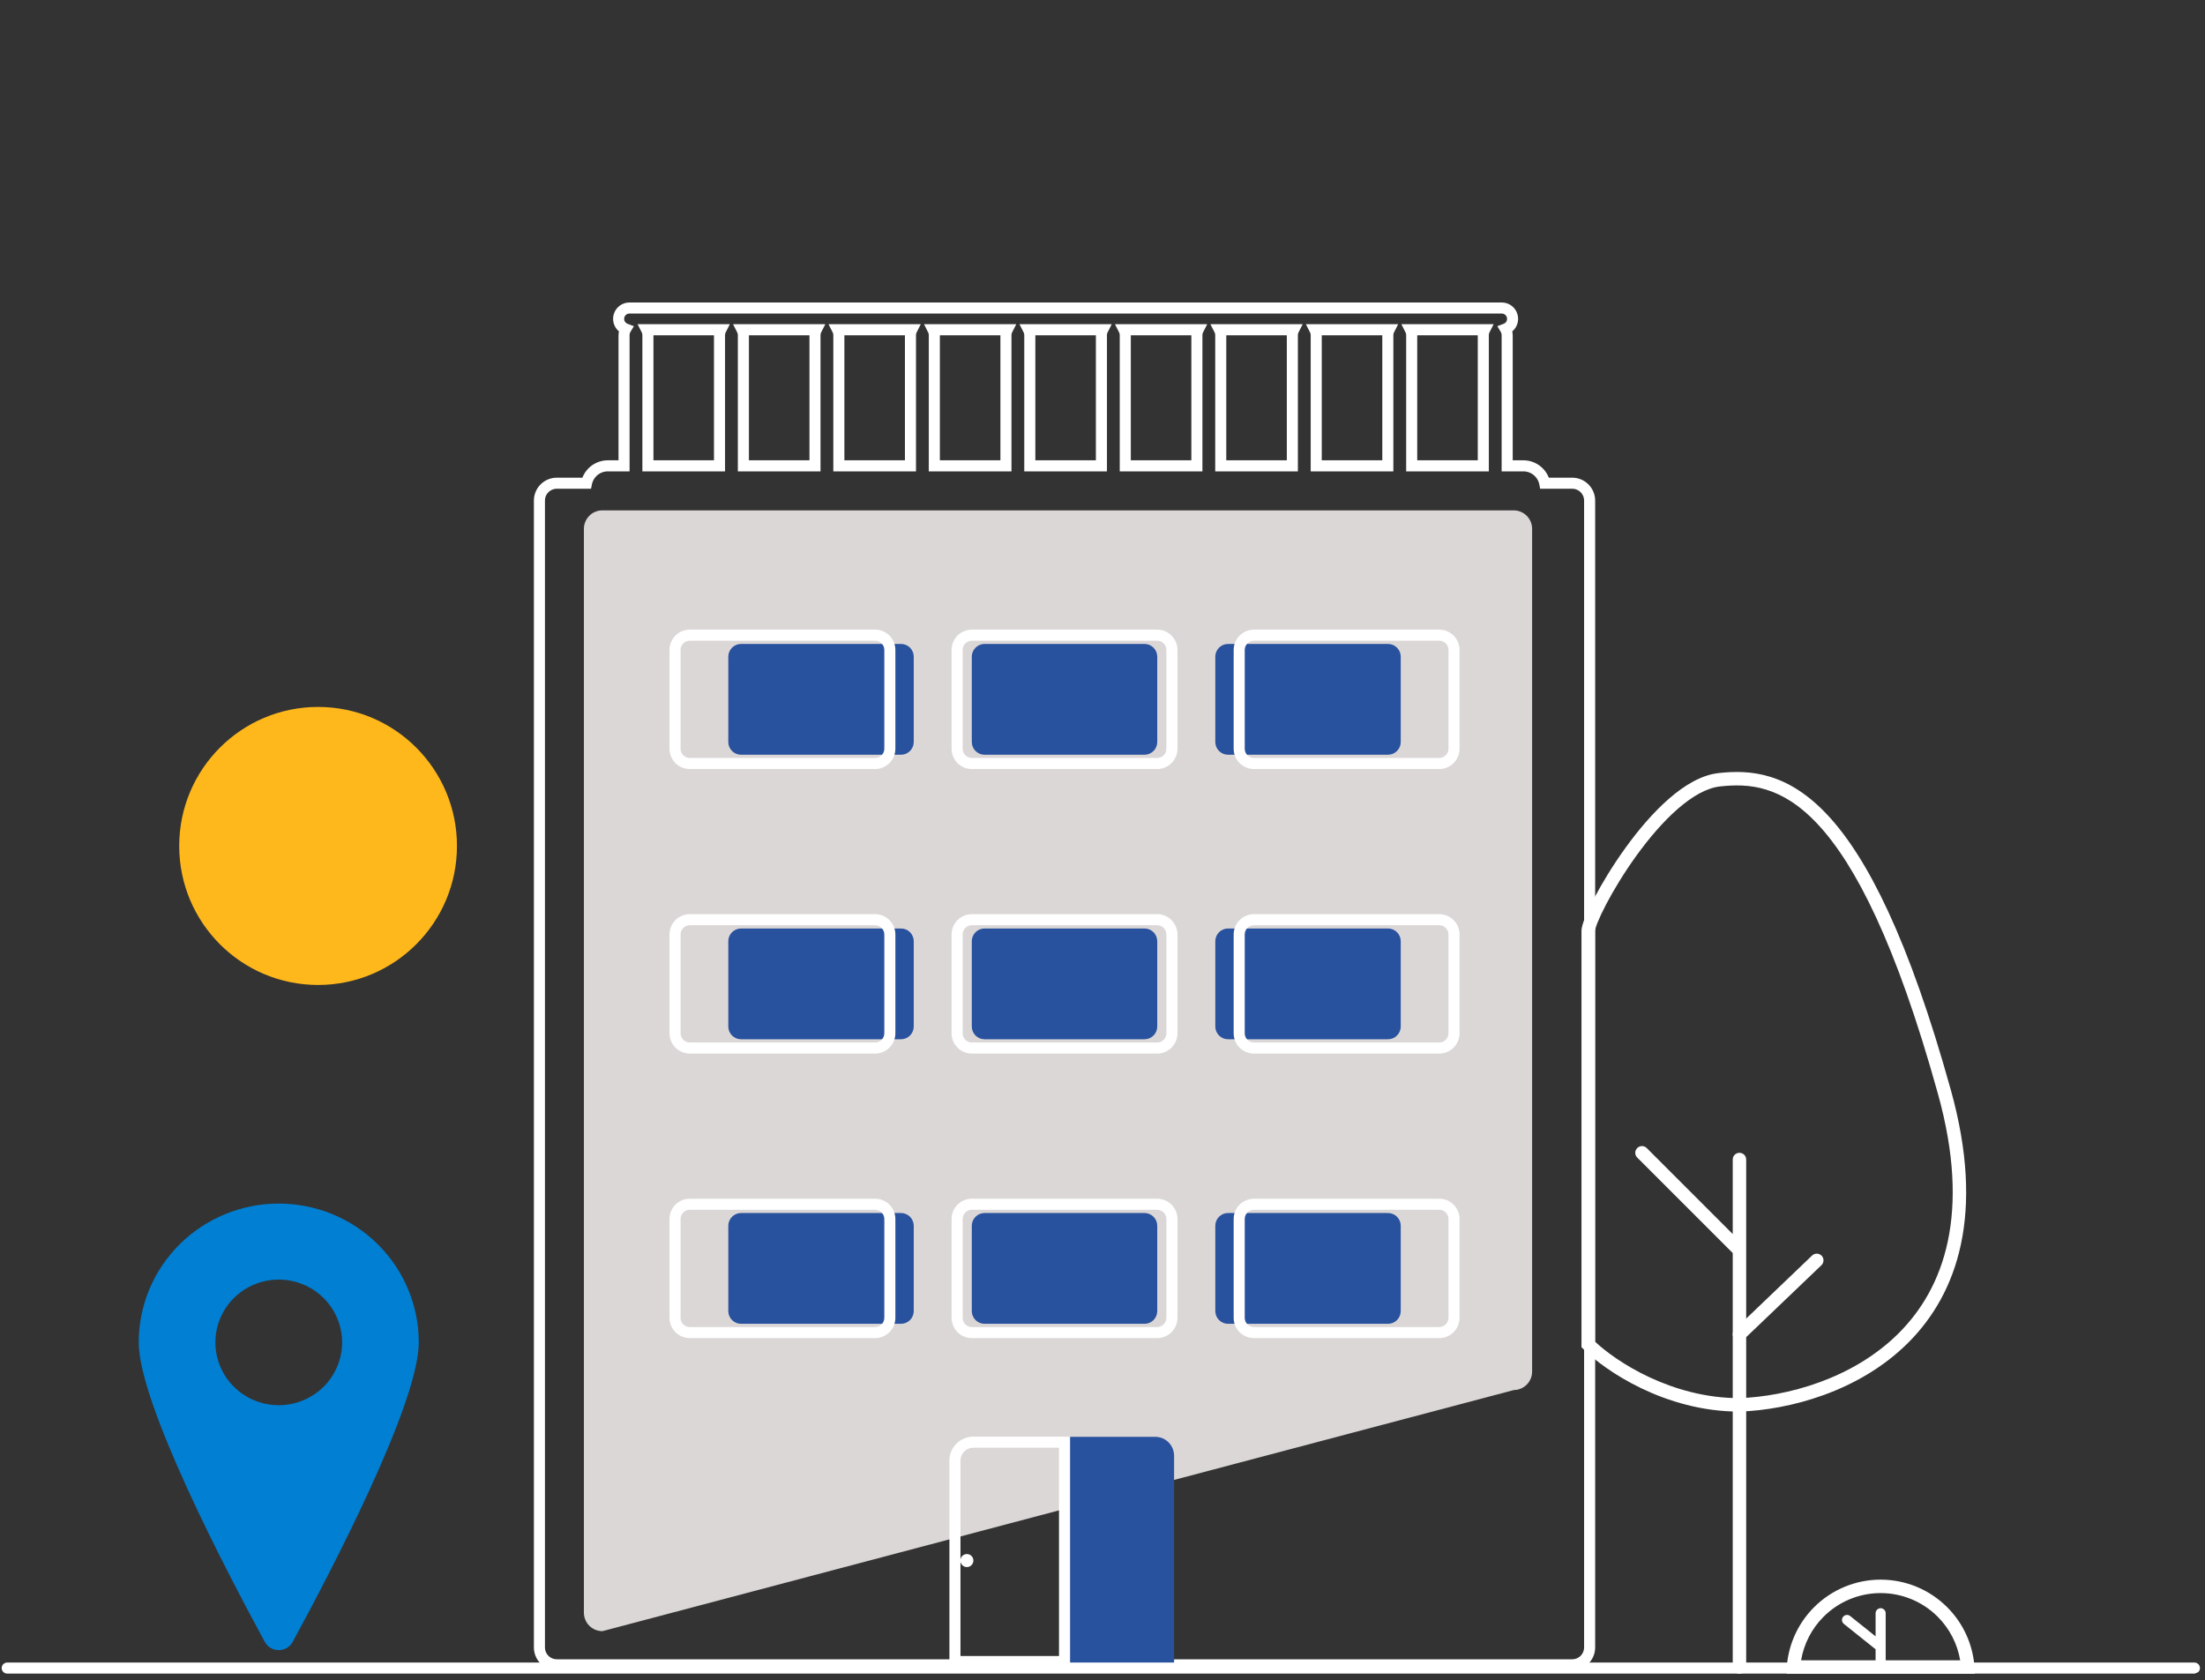 <svg width="328" height="250" viewBox="0 0 328 250" fill="none" xmlns="http://www.w3.org/2000/svg">
<rect x="0" y="0" width="328" height="250" fill="#333333" stroke="none"/>
<path d="M47.317 146.534C58.726 146.534 67.974 137.275 67.974 125.853C67.974 114.431 58.726 105.172 47.317 105.172C35.908 105.172 26.659 114.431 26.659 125.853C26.659 137.275 35.908 146.534 47.317 146.534Z" fill="#FFB81C"/>
<path d="M89.621 242.668H89.6C88.873 242.667 88.175 242.378 87.661 241.863C87.147 241.348 86.857 240.649 86.856 239.921V78.674C86.857 77.946 87.147 77.248 87.661 76.733C88.175 76.218 88.873 75.928 89.6 75.928H225.164C225.892 75.928 226.589 76.218 227.103 76.733C227.618 77.248 227.907 77.946 227.908 78.674V204.053C227.907 204.777 227.621 205.472 227.111 205.986C226.601 206.501 225.909 206.793 225.186 206.799L89.621 242.668Z" fill="#DCD7D7"/>
<path d="M95.655 48.731L95.894 49.203C96 49.407 96.055 49.633 96.056 49.862V69.626H107.353V49.862C107.353 49.633 107.408 49.407 107.514 49.203L107.753 48.731H95.655ZM106.707 49.862V68.98H96.701V49.862C96.701 49.699 96.682 49.536 96.643 49.378H106.765C106.726 49.536 106.707 49.699 106.707 49.862ZM109.857 48.731L110.096 49.203C110.202 49.407 110.257 49.633 110.257 49.862V69.626H121.554V49.862C121.555 49.633 121.61 49.407 121.716 49.203L121.955 48.731H109.857ZM120.909 49.862V68.98H110.903V49.862C110.903 49.699 110.884 49.536 110.845 49.378H120.967C120.928 49.536 120.909 49.699 120.909 49.862ZM124.059 48.731L124.298 49.203C124.404 49.407 124.459 49.633 124.459 49.862V69.626H135.756V49.862C135.757 49.633 135.812 49.407 135.918 49.203L136.157 48.731H124.059ZM135.111 49.862V68.98H125.105V49.862C125.105 49.699 125.086 49.536 125.047 49.378H135.169C135.13 49.536 135.111 49.699 135.111 49.862ZM138.261 48.731L138.5 49.203C138.606 49.407 138.661 49.633 138.661 49.862V69.626H149.958V49.862C149.959 49.633 150.014 49.407 150.12 49.203L150.359 48.731H138.261ZM149.313 49.862V68.98H139.307V49.862C139.307 49.699 139.288 49.536 139.249 49.378H149.371C149.332 49.536 149.313 49.699 149.313 49.862ZM152.463 48.731L152.702 49.203C152.808 49.407 152.863 49.633 152.863 49.862V69.626H164.16V49.862C164.161 49.633 164.216 49.407 164.322 49.203L164.561 48.731H152.463ZM163.515 49.862V68.98H153.509V49.862C153.509 49.699 153.49 49.536 153.451 49.378H163.573C163.534 49.536 163.515 49.699 163.515 49.862ZM166.665 48.731L166.904 49.203C167.01 49.407 167.065 49.633 167.065 49.862V69.626H178.362V49.862C178.363 49.633 178.418 49.407 178.524 49.203L178.763 48.731H166.665ZM177.717 49.862V68.98H167.711V49.862C167.711 49.699 167.692 49.536 167.653 49.378H177.775C177.736 49.536 177.717 49.699 177.717 49.862ZM180.867 48.731L181.106 49.203C181.212 49.407 181.267 49.633 181.267 49.862V69.626H192.564V49.862C192.565 49.633 192.62 49.407 192.726 49.203L192.965 48.731H180.867ZM191.919 49.862V68.98H181.913V49.862C181.913 49.699 181.894 49.536 181.855 49.378H191.977C191.938 49.536 191.919 49.699 191.919 49.862ZM195.069 48.731L195.308 49.203C195.414 49.407 195.469 49.633 195.469 49.862V69.626H206.766V49.862C206.767 49.633 206.822 49.407 206.928 49.203L207.167 48.731H195.069ZM206.121 49.862V68.98H196.115V49.862C196.115 49.699 196.096 49.536 196.057 49.378H206.179C206.14 49.536 206.121 49.699 206.121 49.862ZM209.271 48.731L209.51 49.203C209.616 49.407 209.671 49.633 209.671 49.862V69.626H220.968V49.862C220.969 49.633 221.024 49.407 221.13 49.203L221.369 48.731H209.271ZM220.323 49.862V68.98H210.317V49.862C210.317 49.699 210.298 49.536 210.259 49.378H220.381C220.342 49.536 220.323 49.699 220.323 49.862ZM209.271 48.731L209.51 49.203C209.616 49.407 209.671 49.633 209.671 49.862V69.626H220.968V49.862C220.969 49.633 221.024 49.407 221.13 49.203L221.369 48.731H209.271ZM220.323 49.862V68.98H210.317V49.862C210.317 49.699 210.298 49.536 210.259 49.378H220.381C220.342 49.536 220.323 49.699 220.323 49.862ZM195.069 48.731L195.308 49.203C195.414 49.407 195.469 49.633 195.469 49.862V69.626H206.766V49.862C206.767 49.633 206.822 49.407 206.928 49.203L207.167 48.731H195.069ZM206.121 49.862V68.98H196.115V49.862C196.115 49.699 196.096 49.536 196.057 49.378H206.179C206.14 49.536 206.121 49.699 206.121 49.862ZM180.867 48.731L181.106 49.203C181.212 49.407 181.267 49.633 181.267 49.862V69.626H192.564V49.862C192.565 49.633 192.62 49.407 192.726 49.203L192.965 48.731H180.867ZM191.919 49.862V68.98H181.913V49.862C181.913 49.699 181.894 49.536 181.855 49.378H191.977C191.938 49.536 191.919 49.699 191.919 49.862ZM166.665 48.731L166.904 49.203C167.01 49.407 167.065 49.633 167.065 49.862V69.626H178.362V49.862C178.363 49.633 178.418 49.407 178.524 49.203L178.763 48.731H166.665ZM177.717 49.862V68.98H167.711V49.862C167.711 49.699 167.692 49.536 167.653 49.378H177.775C177.736 49.536 177.717 49.699 177.717 49.862ZM152.463 48.731L152.702 49.203C152.808 49.407 152.863 49.633 152.863 49.862V69.626H164.16V49.862C164.161 49.633 164.216 49.407 164.322 49.203L164.561 48.731H152.463ZM163.515 49.862V68.98H153.509V49.862C153.509 49.699 153.49 49.536 153.451 49.378H163.573C163.534 49.536 163.515 49.699 163.515 49.862ZM138.261 48.731L138.5 49.203C138.606 49.407 138.661 49.633 138.661 49.862V69.626H149.958V49.862C149.959 49.633 150.014 49.407 150.12 49.203L150.359 48.731H138.261ZM149.313 49.862V68.98H139.307V49.862C139.307 49.699 139.288 49.536 139.249 49.378H149.371C149.332 49.536 149.313 49.699 149.313 49.862ZM124.059 48.731L124.298 49.203C124.404 49.407 124.459 49.633 124.459 49.862V69.626H135.756V49.862C135.757 49.633 135.812 49.407 135.918 49.203L136.157 48.731H124.059ZM135.111 49.862V68.98H125.105V49.862C125.105 49.699 125.086 49.536 125.047 49.378H135.169C135.13 49.536 135.111 49.699 135.111 49.862ZM109.857 48.731L110.096 49.203C110.202 49.407 110.257 49.633 110.257 49.862V69.626H121.554V49.862C121.555 49.633 121.61 49.407 121.716 49.203L121.955 48.731H109.857ZM120.909 49.862V68.98H110.903V49.862C110.903 49.699 110.884 49.536 110.845 49.378H120.967C120.928 49.536 120.909 49.699 120.909 49.862ZM95.655 48.731L95.894 49.203C96 49.407 96.055 49.633 96.056 49.862V69.626H107.353V49.862C107.353 49.633 107.408 49.407 107.514 49.203L107.753 48.731H95.655ZM106.707 49.862V68.98H96.701V49.862C96.701 49.699 96.682 49.536 96.643 49.378H106.765C106.726 49.536 106.707 49.699 106.707 49.862ZM209.271 48.731L209.51 49.203C209.616 49.407 209.671 49.633 209.671 49.862V69.626H220.968V49.862C220.969 49.633 221.024 49.407 221.13 49.203L221.369 48.731H209.271ZM220.323 49.862V68.98H210.317V49.862C210.317 49.699 210.298 49.536 210.259 49.378H220.381C220.342 49.536 220.323 49.699 220.323 49.862ZM195.069 48.731L195.308 49.203C195.414 49.407 195.469 49.633 195.469 49.862V69.626H206.766V49.862C206.767 49.633 206.822 49.407 206.928 49.203L207.167 48.731H195.069ZM206.121 49.862V68.98H196.115V49.862C196.115 49.699 196.096 49.536 196.057 49.378H206.179C206.14 49.536 206.121 49.699 206.121 49.862ZM180.867 48.731L181.106 49.203C181.212 49.407 181.267 49.633 181.267 49.862V69.626H192.564V49.862C192.565 49.633 192.62 49.407 192.726 49.203L192.965 48.731H180.867ZM191.919 49.862V68.98H181.913V49.862C181.913 49.699 181.894 49.536 181.855 49.378H191.977C191.938 49.536 191.919 49.699 191.919 49.862ZM166.665 48.731L166.904 49.203C167.01 49.407 167.065 49.633 167.065 49.862V69.626H178.362V49.862C178.363 49.633 178.418 49.407 178.524 49.203L178.763 48.731H166.665ZM177.717 49.862V68.98H167.711V49.862C167.711 49.699 167.692 49.536 167.653 49.378H177.775C177.736 49.536 177.717 49.699 177.717 49.862ZM152.463 48.731L152.702 49.203C152.808 49.407 152.863 49.633 152.863 49.862V69.626H164.16V49.862C164.161 49.633 164.216 49.407 164.322 49.203L164.561 48.731H152.463ZM163.515 49.862V68.98H153.509V49.862C153.509 49.699 153.49 49.536 153.451 49.378H163.573C163.534 49.536 163.515 49.699 163.515 49.862ZM138.261 48.731L138.5 49.203C138.606 49.407 138.661 49.633 138.661 49.862V69.626H149.958V49.862C149.959 49.633 150.014 49.407 150.12 49.203L150.359 48.731H138.261ZM149.313 49.862V68.98H139.307V49.862C139.307 49.699 139.288 49.536 139.249 49.378H149.371C149.332 49.536 149.313 49.699 149.313 49.862ZM124.059 48.731L124.298 49.203C124.404 49.407 124.459 49.633 124.459 49.862V69.626H135.756V49.862C135.757 49.633 135.812 49.407 135.918 49.203L136.157 48.731H124.059ZM135.111 49.862V68.98H125.105V49.862C125.105 49.699 125.086 49.536 125.047 49.378H135.169C135.13 49.536 135.111 49.699 135.111 49.862ZM109.857 48.731L110.096 49.203C110.202 49.407 110.257 49.633 110.257 49.862V69.626H121.554V49.862C121.555 49.633 121.61 49.407 121.716 49.203L121.955 48.731H109.857ZM120.909 49.862V68.98H110.903V49.862C110.903 49.699 110.884 49.536 110.845 49.378H120.967C120.928 49.536 120.909 49.699 120.909 49.862ZM95.655 48.731L95.894 49.203C96 49.407 96.055 49.633 96.056 49.862V69.626H107.353V49.862C107.353 49.633 107.408 49.407 107.514 49.203L107.753 48.731H95.655ZM106.707 49.862V68.98H96.701V49.862C96.701 49.699 96.682 49.536 96.643 49.378H106.765C106.726 49.536 106.707 49.699 106.707 49.862ZM209.271 48.731L209.51 49.203C209.616 49.407 209.671 49.633 209.671 49.862V69.626H220.968V49.862C220.969 49.633 221.024 49.407 221.13 49.203L221.369 48.731H209.271ZM220.323 49.862V68.98H210.317V49.862C210.317 49.699 210.298 49.536 210.259 49.378H220.381C220.342 49.536 220.323 49.699 220.323 49.862ZM195.069 48.731L195.308 49.203C195.414 49.407 195.469 49.633 195.469 49.862V69.626H206.766V49.862C206.767 49.633 206.822 49.407 206.928 49.203L207.167 48.731H195.069ZM206.121 49.862V68.98H196.115V49.862C196.115 49.699 196.096 49.536 196.057 49.378H206.179C206.14 49.536 206.121 49.699 206.121 49.862ZM180.867 48.731L181.106 49.203C181.212 49.407 181.267 49.633 181.267 49.862V69.626H192.564V49.862C192.565 49.633 192.62 49.407 192.726 49.203L192.965 48.731H180.867ZM191.919 49.862V68.98H181.913V49.862C181.913 49.699 181.894 49.536 181.855 49.378H191.977C191.938 49.536 191.919 49.699 191.919 49.862ZM166.665 48.731L166.904 49.203C167.01 49.407 167.065 49.633 167.065 49.862V69.626H178.362V49.862C178.363 49.633 178.418 49.407 178.524 49.203L178.763 48.731H166.665ZM177.717 49.862V68.98H167.711V49.862C167.711 49.699 167.692 49.536 167.653 49.378H177.775C177.736 49.536 177.717 49.699 177.717 49.862ZM152.463 48.731L152.702 49.203C152.808 49.407 152.863 49.633 152.863 49.862V69.626H164.16V49.862C164.161 49.633 164.216 49.407 164.322 49.203L164.561 48.731H152.463ZM163.515 49.862V68.98H153.509V49.862C153.509 49.699 153.49 49.536 153.451 49.378H163.573C163.534 49.536 163.515 49.699 163.515 49.862ZM138.261 48.731L138.5 49.203C138.606 49.407 138.661 49.633 138.661 49.862V69.626H149.958V49.862C149.959 49.633 150.014 49.407 150.12 49.203L150.359 48.731H138.261ZM149.313 49.862V68.98H139.307V49.862C139.307 49.699 139.288 49.536 139.249 49.378H149.371C149.332 49.536 149.313 49.699 149.313 49.862ZM124.059 48.731L124.298 49.203C124.404 49.407 124.459 49.633 124.459 49.862V69.626H135.756V49.862C135.757 49.633 135.812 49.407 135.918 49.203L136.157 48.731H124.059ZM135.111 49.862V68.98H125.105V49.862C125.105 49.699 125.086 49.536 125.047 49.378H135.169C135.13 49.536 135.111 49.699 135.111 49.862ZM109.857 48.731L110.096 49.203C110.202 49.407 110.257 49.633 110.257 49.862V69.626H121.554V49.862C121.555 49.633 121.61 49.407 121.716 49.203L121.955 48.731H109.857ZM120.909 49.862V68.98H110.903V49.862C110.903 49.699 110.884 49.536 110.845 49.378H120.967C120.928 49.536 120.909 49.699 120.909 49.862ZM95.655 48.731L95.894 49.203C96 49.407 96.055 49.633 96.056 49.862V69.626H107.353V49.862C107.353 49.633 107.408 49.407 107.514 49.203L107.753 48.731H95.655ZM106.707 49.862V68.98H96.701V49.862C96.701 49.699 96.682 49.536 96.643 49.378H106.765C106.726 49.536 106.707 49.699 106.707 49.862ZM209.271 48.731L209.51 49.203C209.616 49.407 209.671 49.633 209.671 49.862V69.626H220.968V49.862C220.969 49.633 221.024 49.407 221.13 49.203L221.369 48.731H209.271ZM220.323 49.862V68.98H210.317V49.862C210.317 49.699 210.298 49.536 210.259 49.378H220.381C220.342 49.536 220.323 49.699 220.323 49.862ZM195.069 48.731L195.308 49.203C195.414 49.407 195.469 49.633 195.469 49.862V69.626H206.766V49.862C206.767 49.633 206.822 49.407 206.928 49.203L207.167 48.731H195.069ZM206.121 49.862V68.98H196.115V49.862C196.115 49.699 196.096 49.536 196.057 49.378H206.179C206.14 49.536 206.121 49.699 206.121 49.862ZM180.867 48.731L181.106 49.203C181.212 49.407 181.267 49.633 181.267 49.862V69.626H192.564V49.862C192.565 49.633 192.62 49.407 192.726 49.203L192.965 48.731H180.867ZM191.919 49.862V68.98H181.913V49.862C181.913 49.699 181.894 49.536 181.855 49.378H191.977C191.938 49.536 191.919 49.699 191.919 49.862ZM166.665 48.731L166.904 49.203C167.01 49.407 167.065 49.633 167.065 49.862V69.626H178.362V49.862C178.363 49.633 178.418 49.407 178.524 49.203L178.763 48.731H166.665ZM177.717 49.862V68.98H167.711V49.862C167.711 49.699 167.692 49.536 167.653 49.378H177.775C177.736 49.536 177.717 49.699 177.717 49.862ZM152.463 48.731L152.702 49.203C152.808 49.407 152.863 49.633 152.863 49.862V69.626H164.16V49.862C164.161 49.633 164.216 49.407 164.322 49.203L164.561 48.731H152.463ZM163.515 49.862V68.98H153.509V49.862C153.509 49.699 153.49 49.536 153.451 49.378H163.573C163.534 49.536 163.515 49.699 163.515 49.862ZM138.261 48.731L138.5 49.203C138.606 49.407 138.661 49.633 138.661 49.862V69.626H149.958V49.862C149.959 49.633 150.014 49.407 150.12 49.203L150.359 48.731H138.261ZM149.313 49.862V68.98H139.307V49.862C139.307 49.699 139.288 49.536 139.249 49.378H149.371C149.332 49.536 149.313 49.699 149.313 49.862ZM124.059 48.731L124.298 49.203C124.404 49.407 124.459 49.633 124.459 49.862V69.626H135.756V49.862C135.757 49.633 135.812 49.407 135.918 49.203L136.157 48.731H124.059ZM135.111 49.862V68.98H125.105V49.862C125.105 49.699 125.086 49.536 125.047 49.378H135.169C135.13 49.536 135.111 49.699 135.111 49.862ZM109.857 48.731L110.096 49.203C110.202 49.407 110.257 49.633 110.257 49.862V69.626H121.554V49.862C121.555 49.633 121.61 49.407 121.716 49.203L121.955 48.731H109.857ZM120.909 49.862V68.98H110.903V49.862C110.903 49.699 110.884 49.536 110.845 49.378H120.967C120.928 49.536 120.909 49.699 120.909 49.862ZM95.655 48.731L95.894 49.203C96 49.407 96.055 49.633 96.056 49.862V69.626H107.353V49.862C107.353 49.633 107.408 49.407 107.514 49.203L107.753 48.731H95.655ZM106.707 49.862V68.98H96.701V49.862C96.701 49.699 96.682 49.536 96.643 49.378H106.765C106.726 49.536 106.707 49.699 106.707 49.862ZM209.271 48.731L209.51 49.203C209.616 49.407 209.671 49.633 209.671 49.862V69.626H220.968V49.862C220.969 49.633 221.024 49.407 221.13 49.203L221.369 48.731H209.271ZM220.323 49.862V68.98H210.317V49.862C210.317 49.699 210.298 49.536 210.259 49.378H220.381C220.342 49.536 220.323 49.699 220.323 49.862ZM195.308 49.203C195.414 49.407 195.469 49.633 195.469 49.862V69.626H206.766V49.862C206.767 49.633 206.822 49.407 206.928 49.203L207.167 48.731H195.069L195.308 49.203ZM206.179 49.378C206.14 49.536 206.121 49.699 206.121 49.862V68.98H196.115V49.862C196.115 49.699 196.096 49.536 196.057 49.378H206.179ZM181.106 49.203C181.212 49.407 181.267 49.633 181.267 49.862V69.626H192.564V49.862C192.565 49.633 192.62 49.407 192.726 49.203L192.965 48.731H180.867L181.106 49.203ZM191.977 49.378C191.938 49.536 191.919 49.699 191.919 49.862V68.98H181.913V49.862C181.913 49.699 181.894 49.536 181.855 49.378H191.977ZM166.904 49.203C167.01 49.407 167.065 49.633 167.065 49.862V69.626H178.362V49.862C178.363 49.633 178.418 49.407 178.524 49.203L178.763 48.731H166.665L166.904 49.203ZM177.775 49.378C177.736 49.536 177.717 49.699 177.717 49.862V68.98H167.711V49.862C167.711 49.699 167.692 49.536 167.653 49.378H177.775ZM152.702 49.203C152.808 49.407 152.863 49.633 152.863 49.862V69.626H164.16V49.862C164.161 49.633 164.216 49.407 164.322 49.203L164.561 48.731H152.463L152.702 49.203ZM163.573 49.378C163.534 49.536 163.515 49.699 163.515 49.862V68.98H153.509V49.862C153.509 49.699 153.49 49.536 153.451 49.378H163.573ZM138.5 49.203C138.606 49.407 138.661 49.633 138.661 49.862V69.626H149.958V49.862C149.959 49.633 150.014 49.407 150.12 49.203L150.359 48.731H138.261L138.5 49.203ZM149.371 49.378C149.332 49.536 149.313 49.699 149.313 49.862V68.98H139.307V49.862C139.307 49.699 139.288 49.536 139.249 49.378H149.371ZM124.298 49.203C124.404 49.407 124.459 49.633 124.459 49.862V69.626H135.756V49.862C135.757 49.633 135.812 49.407 135.918 49.203L136.157 48.731H124.059L124.298 49.203ZM135.169 49.378C135.13 49.536 135.111 49.699 135.111 49.862V68.98H125.105V49.862C125.105 49.699 125.086 49.536 125.047 49.378H135.169ZM110.096 49.203C110.202 49.407 110.257 49.633 110.257 49.862V69.626H121.554V49.862C121.555 49.633 121.61 49.407 121.716 49.203L121.955 48.731H109.857L110.096 49.203ZM120.967 49.378C120.928 49.536 120.909 49.699 120.909 49.862V68.98H110.903V49.862C110.903 49.699 110.884 49.536 110.845 49.378H120.967ZM95.894 49.203C96 49.407 96.055 49.633 96.056 49.862V69.626H107.353V49.862C107.353 49.633 107.408 49.407 107.514 49.203L107.753 48.731H95.655L95.894 49.203ZM106.765 49.378C106.726 49.536 106.707 49.699 106.707 49.862V68.98H96.701V49.862C96.701 49.699 96.682 49.536 96.643 49.378H106.765ZM209.51 49.203C209.616 49.407 209.671 49.633 209.671 49.862V69.626H220.968V49.862C220.969 49.633 221.024 49.407 221.13 49.203L221.369 48.731H209.271L209.51 49.203ZM220.381 49.378C220.342 49.536 220.323 49.699 220.323 49.862V68.98H210.317V49.862C210.317 49.699 210.298 49.536 210.259 49.378H220.381ZM195.308 49.203C195.414 49.407 195.469 49.633 195.469 49.862V69.626H206.766V49.862C206.767 49.633 206.822 49.407 206.928 49.203L207.167 48.731H195.069L195.308 49.203ZM206.179 49.378C206.14 49.536 206.121 49.699 206.121 49.862V68.98H196.115V49.862C196.115 49.699 196.096 49.536 196.057 49.378H206.179ZM181.106 49.203C181.212 49.407 181.267 49.633 181.267 49.862V69.626H192.564V49.862C192.565 49.633 192.62 49.407 192.726 49.203L192.965 48.731H180.867L181.106 49.203ZM191.977 49.378C191.938 49.536 191.919 49.699 191.919 49.862V68.98H181.913V49.862C181.913 49.699 181.894 49.536 181.855 49.378H191.977ZM166.904 49.203C167.01 49.407 167.065 49.633 167.065 49.862V69.626H178.362V49.862C178.363 49.633 178.418 49.407 178.524 49.203L178.763 48.731H166.665L166.904 49.203ZM177.775 49.378C177.736 49.536 177.717 49.699 177.717 49.862V68.98H167.711V49.862C167.711 49.699 167.692 49.536 167.653 49.378H177.775ZM152.702 49.203C152.808 49.407 152.863 49.633 152.863 49.862V69.626H164.16V49.862C164.161 49.633 164.216 49.407 164.322 49.203L164.561 48.731H152.463L152.702 49.203ZM163.573 49.378C163.534 49.536 163.515 49.699 163.515 49.862V68.98H153.509V49.862C153.509 49.699 153.49 49.536 153.451 49.378H163.573ZM138.5 49.203C138.606 49.407 138.661 49.633 138.661 49.862V69.626H149.958V49.862C149.959 49.633 150.014 49.407 150.12 49.203L150.359 48.731H138.261L138.5 49.203ZM149.371 49.378C149.332 49.536 149.313 49.699 149.313 49.862V68.98H139.307V49.862C139.307 49.699 139.288 49.536 139.249 49.378H149.371ZM124.298 49.203C124.404 49.407 124.459 49.633 124.459 49.862V69.626H135.756V49.862C135.757 49.633 135.812 49.407 135.918 49.203L136.157 48.731H124.059L124.298 49.203ZM135.169 49.378C135.13 49.536 135.111 49.699 135.111 49.862V68.98H125.105V49.862C125.105 49.699 125.086 49.536 125.047 49.378H135.169ZM110.096 49.203C110.202 49.407 110.257 49.633 110.257 49.862V69.626H121.554V49.862C121.555 49.633 121.61 49.407 121.716 49.203L121.955 48.731H109.857L110.096 49.203ZM120.967 49.378C120.928 49.536 120.909 49.699 120.909 49.862V68.98H110.903V49.862C110.903 49.699 110.884 49.536 110.845 49.378H120.967ZM95.894 49.203C96 49.407 96.055 49.633 96.056 49.862V69.626H107.353V49.862C107.353 49.633 107.408 49.407 107.514 49.203L107.753 48.731H95.655L95.894 49.203ZM106.765 49.378C106.726 49.536 106.707 49.699 106.707 49.862V68.98H96.701V49.862C96.701 49.699 96.682 49.536 96.643 49.378H106.765ZM233.879 71.565H230.032C229.82 70.822 229.372 70.168 228.756 69.701C228.14 69.235 227.389 68.982 226.617 68.98H224.519V49.862C224.52 49.602 224.47 49.344 224.374 49.103C224.739 48.887 225.024 48.557 225.184 48.164C225.343 47.77 225.369 47.335 225.257 46.925C225.145 46.515 224.902 46.153 224.564 45.896C224.226 45.638 223.814 45.499 223.389 45.5H93.635C93.21 45.499 92.797 45.638 92.46 45.896C92.122 46.153 91.879 46.515 91.767 46.925C91.655 47.335 91.681 47.77 91.84 48.164C92 48.557 92.285 48.887 92.65 49.103C92.554 49.344 92.504 49.602 92.505 49.862V68.98H90.407C89.635 68.982 88.884 69.235 88.268 69.701C87.652 70.168 87.204 70.822 86.992 71.565H82.822C82.052 71.566 81.314 71.873 80.769 72.418C80.225 72.963 79.918 73.703 79.917 74.474V245.092C79.919 245.862 80.225 246.601 80.77 247.146C81.314 247.691 82.052 247.998 82.822 248H233.879C234.649 247.999 235.388 247.692 235.932 247.147C236.477 246.602 236.783 245.862 236.784 245.092V74.474C236.783 73.703 236.477 72.963 235.932 72.418C235.388 71.873 234.649 71.566 233.879 71.565ZM236.139 245.092C236.138 245.553 235.997 246.004 235.733 246.383C235.469 246.762 235.096 247.051 234.664 247.211C234.413 247.307 234.147 247.355 233.879 247.353H82.822C82.554 247.355 82.288 247.307 82.037 247.211C81.605 247.051 81.232 246.762 80.968 246.383C80.705 246.004 80.563 245.553 80.562 245.092V74.474C80.563 73.874 80.801 73.299 81.225 72.875C81.649 72.451 82.223 72.212 82.822 72.212H87.509L87.56 71.953C87.696 71.297 88.053 70.708 88.571 70.284C89.09 69.86 89.738 69.628 90.407 69.626H93.151V49.862C93.151 49.599 93.222 49.341 93.357 49.116L93.557 48.783L93.193 48.647C92.907 48.544 92.668 48.343 92.516 48.08C92.365 47.818 92.311 47.51 92.363 47.211C92.416 46.912 92.573 46.641 92.805 46.447C93.038 46.252 93.332 46.145 93.635 46.146H223.389C223.692 46.145 223.986 46.252 224.219 46.447C224.451 46.641 224.608 46.912 224.661 47.211C224.713 47.51 224.659 47.818 224.508 48.08C224.356 48.343 224.116 48.544 223.831 48.647L223.467 48.783L223.667 49.116C223.802 49.341 223.873 49.599 223.873 49.862V69.626H226.617C227.286 69.628 227.934 69.86 228.453 70.284C228.971 70.708 229.328 71.297 229.464 71.953L229.515 72.212H233.879C234.478 72.212 235.053 72.451 235.476 72.875C235.9 73.299 236.138 73.874 236.139 74.474V245.092ZM95.655 48.731L95.894 49.203C96 49.407 96.055 49.633 96.056 49.862V69.626H107.353V49.862C107.353 49.633 107.408 49.407 107.514 49.203L107.753 48.731H95.655ZM106.707 49.862V68.98H96.701V49.862C96.701 49.699 96.682 49.536 96.643 49.378H106.765C106.726 49.536 106.707 49.699 106.707 49.862ZM109.857 48.731L110.096 49.203C110.202 49.407 110.257 49.633 110.257 49.862V69.626H121.554V49.862C121.555 49.633 121.61 49.407 121.716 49.203L121.955 48.731H109.857ZM120.909 49.862V68.98H110.903V49.862C110.903 49.699 110.884 49.536 110.845 49.378H120.967C120.928 49.536 120.909 49.699 120.909 49.862ZM124.059 48.731L124.298 49.203C124.404 49.407 124.459 49.633 124.459 49.862V69.626H135.756V49.862C135.757 49.633 135.812 49.407 135.918 49.203L136.157 48.731H124.059ZM135.111 49.862V68.98H125.105V49.862C125.105 49.699 125.086 49.536 125.047 49.378H135.169C135.13 49.536 135.111 49.699 135.111 49.862ZM138.261 48.731L138.5 49.203C138.606 49.407 138.661 49.633 138.661 49.862V69.626H149.958V49.862C149.959 49.633 150.014 49.407 150.12 49.203L150.359 48.731H138.261ZM149.313 49.862V68.98H139.307V49.862C139.307 49.699 139.288 49.536 139.249 49.378H149.371C149.332 49.536 149.313 49.699 149.313 49.862ZM152.463 48.731L152.702 49.203C152.808 49.407 152.863 49.633 152.863 49.862V69.626H164.16V49.862C164.161 49.633 164.216 49.407 164.322 49.203L164.561 48.731H152.463ZM163.515 49.862V68.98H153.509V49.862C153.509 49.699 153.49 49.536 153.451 49.378H163.573C163.534 49.536 163.515 49.699 163.515 49.862ZM166.665 48.731L166.904 49.203C167.01 49.407 167.065 49.633 167.065 49.862V69.626H178.362V49.862C178.363 49.633 178.418 49.407 178.524 49.203L178.763 48.731H166.665ZM177.717 49.862V68.98H167.711V49.862C167.711 49.699 167.692 49.536 167.653 49.378H177.775C177.736 49.536 177.717 49.699 177.717 49.862ZM180.867 48.731L181.106 49.203C181.212 49.407 181.267 49.633 181.267 49.862V69.626H192.564V49.862C192.565 49.633 192.62 49.407 192.726 49.203L192.965 48.731H180.867ZM191.919 49.862V68.98H181.913V49.862C181.913 49.699 181.894 49.536 181.855 49.378H191.977C191.938 49.536 191.919 49.699 191.919 49.862ZM195.069 48.731L195.308 49.203C195.414 49.407 195.469 49.633 195.469 49.862V69.626H206.766V49.862C206.767 49.633 206.822 49.407 206.928 49.203L207.167 48.731H195.069ZM206.121 49.862V68.98H196.115V49.862C196.115 49.699 196.096 49.536 196.057 49.378H206.179C206.14 49.536 206.121 49.699 206.121 49.862ZM209.271 48.731L209.51 49.203C209.616 49.407 209.671 49.633 209.671 49.862V69.626H220.968V49.862C220.969 49.633 221.024 49.407 221.13 49.203L221.369 48.731H209.271ZM220.323 49.862V68.98H210.317V49.862C210.317 49.699 210.298 49.536 210.259 49.378H220.381C220.342 49.536 220.323 49.699 220.323 49.862ZM95.655 48.731L95.894 49.203C96 49.407 96.055 49.633 96.056 49.862V69.626H107.353V49.862C107.353 49.633 107.408 49.407 107.514 49.203L107.753 48.731H95.655ZM106.707 49.862V68.98H96.701V49.862C96.701 49.699 96.682 49.536 96.643 49.378H106.765C106.726 49.536 106.707 49.699 106.707 49.862ZM109.857 48.731L110.096 49.203C110.202 49.407 110.257 49.633 110.257 49.862V69.626H121.554V49.862C121.555 49.633 121.61 49.407 121.716 49.203L121.955 48.731H109.857ZM120.909 49.862V68.98H110.903V49.862C110.903 49.699 110.884 49.536 110.845 49.378H120.967C120.928 49.536 120.909 49.699 120.909 49.862ZM124.059 48.731L124.298 49.203C124.404 49.407 124.459 49.633 124.459 49.862V69.626H135.756V49.862C135.757 49.633 135.812 49.407 135.918 49.203L136.157 48.731H124.059ZM135.111 49.862V68.98H125.105V49.862C125.105 49.699 125.086 49.536 125.047 49.378H135.169C135.13 49.536 135.111 49.699 135.111 49.862ZM138.261 48.731L138.5 49.203C138.606 49.407 138.661 49.633 138.661 49.862V69.626H149.958V49.862C149.959 49.633 150.014 49.407 150.12 49.203L150.359 48.731H138.261ZM149.313 49.862V68.98H139.307V49.862C139.307 49.699 139.288 49.536 139.249 49.378H149.371C149.332 49.536 149.313 49.699 149.313 49.862ZM152.463 48.731L152.702 49.203C152.808 49.407 152.863 49.633 152.863 49.862V69.626H164.16V49.862C164.161 49.633 164.216 49.407 164.322 49.203L164.561 48.731H152.463ZM163.515 49.862V68.98H153.509V49.862C153.509 49.699 153.49 49.536 153.451 49.378H163.573C163.534 49.536 163.515 49.699 163.515 49.862ZM166.665 48.731L166.904 49.203C167.01 49.407 167.065 49.633 167.065 49.862V69.626H178.362V49.862C178.363 49.633 178.418 49.407 178.524 49.203L178.763 48.731H166.665ZM177.717 49.862V68.98H167.711V49.862C167.711 49.699 167.692 49.536 167.653 49.378H177.775C177.736 49.536 177.717 49.699 177.717 49.862ZM180.867 48.731L181.106 49.203C181.212 49.407 181.267 49.633 181.267 49.862V69.626H192.564V49.862C192.565 49.633 192.62 49.407 192.726 49.203L192.965 48.731H180.867ZM191.919 49.862V68.98H181.913V49.862C181.913 49.699 181.894 49.536 181.855 49.378H191.977C191.938 49.536 191.919 49.699 191.919 49.862ZM195.069 48.731L195.308 49.203C195.414 49.407 195.469 49.633 195.469 49.862V69.626H206.766V49.862C206.767 49.633 206.822 49.407 206.928 49.203L207.167 48.731H195.069ZM206.121 49.862V68.98H196.115V49.862C196.115 49.699 196.096 49.536 196.057 49.378H206.179C206.14 49.536 206.121 49.699 206.121 49.862ZM209.271 48.731L209.51 49.203C209.616 49.407 209.671 49.633 209.671 49.862V69.626H220.968V49.862C220.969 49.633 221.024 49.407 221.13 49.203L221.369 48.731H209.271ZM220.323 49.862V68.98H210.317V49.862C210.317 49.699 210.298 49.536 210.259 49.378H220.381C220.342 49.536 220.323 49.699 220.323 49.862ZM95.655 48.731L95.894 49.203C96 49.407 96.055 49.633 96.056 49.862V69.626H107.353V49.862C107.353 49.633 107.408 49.407 107.514 49.203L107.753 48.731H95.655ZM106.707 49.862V68.98H96.701V49.862C96.701 49.699 96.682 49.536 96.643 49.378H106.765C106.726 49.536 106.707 49.699 106.707 49.862ZM109.857 48.731L110.096 49.203C110.202 49.407 110.257 49.633 110.257 49.862V69.626H121.554V49.862C121.555 49.633 121.61 49.407 121.716 49.203L121.955 48.731H109.857ZM120.909 49.862V68.98H110.903V49.862C110.903 49.699 110.884 49.536 110.845 49.378H120.967C120.928 49.536 120.909 49.699 120.909 49.862ZM124.059 48.731L124.298 49.203C124.404 49.407 124.459 49.633 124.459 49.862V69.626H135.756V49.862C135.757 49.633 135.812 49.407 135.918 49.203L136.157 48.731H124.059ZM135.111 49.862V68.98H125.105V49.862C125.105 49.699 125.086 49.536 125.047 49.378H135.169C135.13 49.536 135.111 49.699 135.111 49.862ZM138.261 48.731L138.5 49.203C138.606 49.407 138.661 49.633 138.661 49.862V69.626H149.958V49.862C149.959 49.633 150.014 49.407 150.12 49.203L150.359 48.731H138.261ZM149.313 49.862V68.98H139.307V49.862C139.307 49.699 139.288 49.536 139.249 49.378H149.371C149.332 49.536 149.313 49.699 149.313 49.862ZM152.463 48.731L152.702 49.203C152.808 49.407 152.863 49.633 152.863 49.862V69.626H164.16V49.862C164.161 49.633 164.216 49.407 164.322 49.203L164.561 48.731H152.463ZM163.515 49.862V68.98H153.509V49.862C153.509 49.699 153.49 49.536 153.451 49.378H163.573C163.534 49.536 163.515 49.699 163.515 49.862ZM166.665 48.731L166.904 49.203C167.01 49.407 167.065 49.633 167.065 49.862V69.626H178.362V49.862C178.363 49.633 178.418 49.407 178.524 49.203L178.763 48.731H166.665ZM177.717 49.862V68.98H167.711V49.862C167.711 49.699 167.692 49.536 167.653 49.378H177.775C177.736 49.536 177.717 49.699 177.717 49.862ZM180.867 48.731L181.106 49.203C181.212 49.407 181.267 49.633 181.267 49.862V69.626H192.564V49.862C192.565 49.633 192.62 49.407 192.726 49.203L192.965 48.731H180.867ZM191.919 49.862V68.98H181.913V49.862C181.913 49.699 181.894 49.536 181.855 49.378H191.977C191.938 49.536 191.919 49.699 191.919 49.862ZM195.069 48.731L195.308 49.203C195.414 49.407 195.469 49.633 195.469 49.862V69.626H206.766V49.862C206.767 49.633 206.822 49.407 206.928 49.203L207.167 48.731H195.069ZM206.121 49.862V68.98H196.115V49.862C196.115 49.699 196.096 49.536 196.057 49.378H206.179C206.14 49.536 206.121 49.699 206.121 49.862ZM209.271 48.731L209.51 49.203C209.616 49.407 209.671 49.633 209.671 49.862V69.626H220.968V49.862C220.969 49.633 221.024 49.407 221.13 49.203L221.369 48.731H209.271ZM220.323 49.862V68.98H210.317V49.862C210.317 49.699 210.298 49.536 210.259 49.378H220.381C220.342 49.536 220.323 49.699 220.323 49.862ZM95.655 48.731L95.894 49.203C96 49.407 96.055 49.633 96.056 49.862V69.626H107.353V49.862C107.353 49.633 107.408 49.407 107.514 49.203L107.753 48.731H95.655ZM106.707 49.862V68.98H96.701V49.862C96.701 49.699 96.682 49.536 96.643 49.378H106.765C106.726 49.536 106.707 49.699 106.707 49.862ZM109.857 48.731L110.096 49.203C110.202 49.407 110.257 49.633 110.257 49.862V69.626H121.554V49.862C121.555 49.633 121.61 49.407 121.716 49.203L121.955 48.731H109.857ZM120.909 49.862V68.98H110.903V49.862C110.903 49.699 110.884 49.536 110.845 49.378H120.967C120.928 49.536 120.909 49.699 120.909 49.862ZM124.059 48.731L124.298 49.203C124.404 49.407 124.459 49.633 124.459 49.862V69.626H135.756V49.862C135.757 49.633 135.812 49.407 135.918 49.203L136.157 48.731H124.059ZM135.111 49.862V68.98H125.105V49.862C125.105 49.699 125.086 49.536 125.047 49.378H135.169C135.13 49.536 135.111 49.699 135.111 49.862ZM138.261 48.731L138.5 49.203C138.606 49.407 138.661 49.633 138.661 49.862V69.626H149.958V49.862C149.959 49.633 150.014 49.407 150.12 49.203L150.359 48.731H138.261ZM149.313 49.862V68.98H139.307V49.862C139.307 49.699 139.288 49.536 139.249 49.378H149.371C149.332 49.536 149.313 49.699 149.313 49.862ZM152.463 48.731L152.702 49.203C152.808 49.407 152.863 49.633 152.863 49.862V69.626H164.16V49.862C164.161 49.633 164.216 49.407 164.322 49.203L164.561 48.731H152.463ZM163.515 49.862V68.98H153.509V49.862C153.509 49.699 153.49 49.536 153.451 49.378H163.573C163.534 49.536 163.515 49.699 163.515 49.862ZM166.665 48.731L166.904 49.203C167.01 49.407 167.065 49.633 167.065 49.862V69.626H178.362V49.862C178.363 49.633 178.418 49.407 178.524 49.203L178.763 48.731H166.665ZM177.717 49.862V68.98H167.711V49.862C167.711 49.699 167.692 49.536 167.653 49.378H177.775C177.736 49.536 177.717 49.699 177.717 49.862ZM180.867 48.731L181.106 49.203C181.212 49.407 181.267 49.633 181.267 49.862V69.626H192.564V49.862C192.565 49.633 192.62 49.407 192.726 49.203L192.965 48.731H180.867ZM191.919 49.862V68.98H181.913V49.862C181.913 49.699 181.894 49.536 181.855 49.378H191.977C191.938 49.536 191.919 49.699 191.919 49.862ZM195.069 48.731L195.308 49.203C195.414 49.407 195.469 49.633 195.469 49.862V69.626H206.766V49.862C206.767 49.633 206.822 49.407 206.928 49.203L207.167 48.731H195.069ZM206.121 49.862V68.98H196.115V49.862C196.115 49.699 196.096 49.536 196.057 49.378H206.179C206.14 49.536 206.121 49.699 206.121 49.862ZM209.271 48.731L209.51 49.203C209.616 49.407 209.671 49.633 209.671 49.862V69.626H220.968V49.862C220.969 49.633 221.024 49.407 221.13 49.203L221.369 48.731H209.271ZM220.323 49.862V68.98H210.317V49.862C210.317 49.699 210.298 49.536 210.259 49.378H220.381C220.342 49.536 220.323 49.699 220.323 49.862Z" fill="white"/>
<path d="M95.655 48.731L95.894 49.203C96 49.407 96.055 49.633 96.056 49.862V69.626H107.353V49.862C107.353 49.633 107.408 49.407 107.514 49.203L107.753 48.731H95.655ZM106.707 49.862V68.98H96.701V49.862C96.701 49.699 96.682 49.536 96.643 49.378H106.765C106.726 49.536 106.707 49.699 106.707 49.862ZM109.857 48.731L110.096 49.203C110.202 49.407 110.257 49.633 110.257 49.862V69.626H121.554V49.862C121.555 49.633 121.61 49.407 121.716 49.203L121.955 48.731H109.857ZM120.909 49.862V68.98H110.903V49.862C110.903 49.699 110.884 49.536 110.845 49.378H120.967C120.928 49.536 120.909 49.699 120.909 49.862ZM124.059 48.731L124.298 49.203C124.404 49.407 124.459 49.633 124.459 49.862V69.626H135.756V49.862C135.757 49.633 135.812 49.407 135.918 49.203L136.157 48.731H124.059ZM135.111 49.862V68.98H125.105V49.862C125.105 49.699 125.086 49.536 125.047 49.378H135.169C135.13 49.536 135.111 49.699 135.111 49.862ZM138.261 48.731L138.5 49.203C138.606 49.407 138.661 49.633 138.661 49.862V69.626H149.958V49.862C149.959 49.633 150.014 49.407 150.12 49.203L150.359 48.731H138.261ZM149.313 49.862V68.98H139.307V49.862C139.307 49.699 139.288 49.536 139.249 49.378H149.371C149.332 49.536 149.313 49.699 149.313 49.862ZM152.463 48.731L152.702 49.203C152.808 49.407 152.863 49.633 152.863 49.862V69.626H164.16V49.862C164.161 49.633 164.216 49.407 164.322 49.203L164.561 48.731H152.463ZM163.515 49.862V68.98H153.509V49.862C153.509 49.699 153.49 49.536 153.451 49.378H163.573C163.534 49.536 163.515 49.699 163.515 49.862ZM166.665 48.731L166.904 49.203C167.01 49.407 167.065 49.633 167.065 49.862V69.626H178.362V49.862C178.363 49.633 178.418 49.407 178.524 49.203L178.763 48.731H166.665ZM177.717 49.862V68.98H167.711V49.862C167.711 49.699 167.692 49.536 167.653 49.378H177.775C177.736 49.536 177.717 49.699 177.717 49.862ZM180.867 48.731L181.106 49.203C181.212 49.407 181.267 49.633 181.267 49.862V69.626H192.564V49.862C192.565 49.633 192.62 49.407 192.726 49.203L192.965 48.731H180.867ZM191.919 49.862V68.98H181.913V49.862C181.913 49.699 181.894 49.536 181.855 49.378H191.977C191.938 49.536 191.919 49.699 191.919 49.862ZM195.069 48.731L195.308 49.203C195.414 49.407 195.469 49.633 195.469 49.862V69.626H206.766V49.862C206.767 49.633 206.822 49.407 206.928 49.203L207.167 48.731H195.069ZM206.121 49.862V68.98H196.115V49.862C196.115 49.699 196.096 49.536 196.057 49.378H206.179C206.14 49.536 206.121 49.699 206.121 49.862ZM209.271 48.731L209.51 49.203C209.616 49.407 209.671 49.633 209.671 49.862V69.626H220.968V49.862C220.969 49.633 221.024 49.407 221.13 49.203L221.369 48.731H209.271ZM220.323 49.862V68.98H210.317V49.862C210.317 49.699 210.298 49.536 210.259 49.378H220.381C220.342 49.536 220.323 49.699 220.323 49.862ZM209.271 48.731L209.51 49.203C209.616 49.407 209.671 49.633 209.671 49.862V69.626H220.968V49.862C220.969 49.633 221.024 49.407 221.13 49.203L221.369 48.731H209.271ZM220.323 49.862V68.98H210.317V49.862C210.317 49.699 210.298 49.536 210.259 49.378H220.381C220.342 49.536 220.323 49.699 220.323 49.862ZM195.069 48.731L195.308 49.203C195.414 49.407 195.469 49.633 195.469 49.862V69.626H206.766V49.862C206.767 49.633 206.822 49.407 206.928 49.203L207.167 48.731H195.069ZM206.121 49.862V68.98H196.115V49.862C196.115 49.699 196.096 49.536 196.057 49.378H206.179C206.14 49.536 206.121 49.699 206.121 49.862ZM180.867 48.731L181.106 49.203C181.212 49.407 181.267 49.633 181.267 49.862V69.626H192.564V49.862C192.565 49.633 192.62 49.407 192.726 49.203L192.965 48.731H180.867ZM191.919 49.862V68.98H181.913V49.862C181.913 49.699 181.894 49.536 181.855 49.378H191.977C191.938 49.536 191.919 49.699 191.919 49.862ZM166.665 48.731L166.904 49.203C167.01 49.407 167.065 49.633 167.065 49.862V69.626H178.362V49.862C178.363 49.633 178.418 49.407 178.524 49.203L178.763 48.731H166.665ZM177.717 49.862V68.98H167.711V49.862C167.711 49.699 167.692 49.536 167.653 49.378H177.775C177.736 49.536 177.717 49.699 177.717 49.862ZM152.463 48.731L152.702 49.203C152.808 49.407 152.863 49.633 152.863 49.862V69.626H164.16V49.862C164.161 49.633 164.216 49.407 164.322 49.203L164.561 48.731H152.463ZM163.515 49.862V68.98H153.509V49.862C153.509 49.699 153.49 49.536 153.451 49.378H163.573C163.534 49.536 163.515 49.699 163.515 49.862ZM138.261 48.731L138.5 49.203C138.606 49.407 138.661 49.633 138.661 49.862V69.626H149.958V49.862C149.959 49.633 150.014 49.407 150.12 49.203L150.359 48.731H138.261ZM149.313 49.862V68.98H139.307V49.862C139.307 49.699 139.288 49.536 139.249 49.378H149.371C149.332 49.536 149.313 49.699 149.313 49.862ZM124.059 48.731L124.298 49.203C124.404 49.407 124.459 49.633 124.459 49.862V69.626H135.756V49.862C135.757 49.633 135.812 49.407 135.918 49.203L136.157 48.731H124.059ZM135.111 49.862V68.98H125.105V49.862C125.105 49.699 125.086 49.536 125.047 49.378H135.169C135.13 49.536 135.111 49.699 135.111 49.862ZM109.857 48.731L110.096 49.203C110.202 49.407 110.257 49.633 110.257 49.862V69.626H121.554V49.862C121.555 49.633 121.61 49.407 121.716 49.203L121.955 48.731H109.857ZM120.909 49.862V68.98H110.903V49.862C110.903 49.699 110.884 49.536 110.845 49.378H120.967C120.928 49.536 120.909 49.699 120.909 49.862ZM95.655 48.731L95.894 49.203C96 49.407 96.055 49.633 96.056 49.862V69.626H107.353V49.862C107.353 49.633 107.408 49.407 107.514 49.203L107.753 48.731H95.655ZM106.707 49.862V68.98H96.701V49.862C96.701 49.699 96.682 49.536 96.643 49.378H106.765C106.726 49.536 106.707 49.699 106.707 49.862ZM209.271 48.731L209.51 49.203C209.616 49.407 209.671 49.633 209.671 49.862V69.626H220.968V49.862C220.969 49.633 221.024 49.407 221.13 49.203L221.369 48.731H209.271ZM220.323 49.862V68.98H210.317V49.862C210.317 49.699 210.298 49.536 210.259 49.378H220.381C220.342 49.536 220.323 49.699 220.323 49.862ZM195.069 48.731L195.308 49.203C195.414 49.407 195.469 49.633 195.469 49.862V69.626H206.766V49.862C206.767 49.633 206.822 49.407 206.928 49.203L207.167 48.731H195.069ZM206.121 49.862V68.98H196.115V49.862C196.115 49.699 196.096 49.536 196.057 49.378H206.179C206.14 49.536 206.121 49.699 206.121 49.862ZM180.867 48.731L181.106 49.203C181.212 49.407 181.267 49.633 181.267 49.862V69.626H192.564V49.862C192.565 49.633 192.62 49.407 192.726 49.203L192.965 48.731H180.867ZM191.919 49.862V68.98H181.913V49.862C181.913 49.699 181.894 49.536 181.855 49.378H191.977C191.938 49.536 191.919 49.699 191.919 49.862ZM166.665 48.731L166.904 49.203C167.01 49.407 167.065 49.633 167.065 49.862V69.626H178.362V49.862C178.363 49.633 178.418 49.407 178.524 49.203L178.763 48.731H166.665ZM177.717 49.862V68.98H167.711V49.862C167.711 49.699 167.692 49.536 167.653 49.378H177.775C177.736 49.536 177.717 49.699 177.717 49.862ZM152.463 48.731L152.702 49.203C152.808 49.407 152.863 49.633 152.863 49.862V69.626H164.16V49.862C164.161 49.633 164.216 49.407 164.322 49.203L164.561 48.731H152.463ZM163.515 49.862V68.98H153.509V49.862C153.509 49.699 153.49 49.536 153.451 49.378H163.573C163.534 49.536 163.515 49.699 163.515 49.862ZM138.261 48.731L138.5 49.203C138.606 49.407 138.661 49.633 138.661 49.862V69.626H149.958V49.862C149.959 49.633 150.014 49.407 150.12 49.203L150.359 48.731H138.261ZM149.313 49.862V68.98H139.307V49.862C139.307 49.699 139.288 49.536 139.249 49.378H149.371C149.332 49.536 149.313 49.699 149.313 49.862ZM124.059 48.731L124.298 49.203C124.404 49.407 124.459 49.633 124.459 49.862V69.626H135.756V49.862C135.757 49.633 135.812 49.407 135.918 49.203L136.157 48.731H124.059ZM135.111 49.862V68.98H125.105V49.862C125.105 49.699 125.086 49.536 125.047 49.378H135.169C135.13 49.536 135.111 49.699 135.111 49.862ZM109.857 48.731L110.096 49.203C110.202 49.407 110.257 49.633 110.257 49.862V69.626H121.554V49.862C121.555 49.633 121.61 49.407 121.716 49.203L121.955 48.731H109.857ZM120.909 49.862V68.98H110.903V49.862C110.903 49.699 110.884 49.536 110.845 49.378H120.967C120.928 49.536 120.909 49.699 120.909 49.862ZM95.655 48.731L95.894 49.203C96 49.407 96.055 49.633 96.056 49.862V69.626H107.353V49.862C107.353 49.633 107.408 49.407 107.514 49.203L107.753 48.731H95.655ZM106.707 49.862V68.98H96.701V49.862C96.701 49.699 96.682 49.536 96.643 49.378H106.765C106.726 49.536 106.707 49.699 106.707 49.862ZM209.271 48.731L209.51 49.203C209.616 49.407 209.671 49.633 209.671 49.862V69.626H220.968V49.862C220.969 49.633 221.024 49.407 221.13 49.203L221.369 48.731H209.271ZM220.323 49.862V68.98H210.317V49.862C210.317 49.699 210.298 49.536 210.259 49.378H220.381C220.342 49.536 220.323 49.699 220.323 49.862ZM195.069 48.731L195.308 49.203C195.414 49.407 195.469 49.633 195.469 49.862V69.626H206.766V49.862C206.767 49.633 206.822 49.407 206.928 49.203L207.167 48.731H195.069ZM206.121 49.862V68.98H196.115V49.862C196.115 49.699 196.096 49.536 196.057 49.378H206.179C206.14 49.536 206.121 49.699 206.121 49.862ZM180.867 48.731L181.106 49.203C181.212 49.407 181.267 49.633 181.267 49.862V69.626H192.564V49.862C192.565 49.633 192.62 49.407 192.726 49.203L192.965 48.731H180.867ZM191.919 49.862V68.98H181.913V49.862C181.913 49.699 181.894 49.536 181.855 49.378H191.977C191.938 49.536 191.919 49.699 191.919 49.862ZM166.665 48.731L166.904 49.203C167.01 49.407 167.065 49.633 167.065 49.862V69.626H178.362V49.862C178.363 49.633 178.418 49.407 178.524 49.203L178.763 48.731H166.665ZM177.717 49.862V68.98H167.711V49.862C167.711 49.699 167.692 49.536 167.653 49.378H177.775C177.736 49.536 177.717 49.699 177.717 49.862ZM152.463 48.731L152.702 49.203C152.808 49.407 152.863 49.633 152.863 49.862V69.626H164.16V49.862C164.161 49.633 164.216 49.407 164.322 49.203L164.561 48.731H152.463ZM163.515 49.862V68.98H153.509V49.862C153.509 49.699 153.49 49.536 153.451 49.378H163.573C163.534 49.536 163.515 49.699 163.515 49.862ZM138.261 48.731L138.5 49.203C138.606 49.407 138.661 49.633 138.661 49.862V69.626H149.958V49.862C149.959 49.633 150.014 49.407 150.12 49.203L150.359 48.731H138.261ZM149.313 49.862V68.98H139.307V49.862C139.307 49.699 139.288 49.536 139.249 49.378H149.371C149.332 49.536 149.313 49.699 149.313 49.862ZM124.059 48.731L124.298 49.203C124.404 49.407 124.459 49.633 124.459 49.862V69.626H135.756V49.862C135.757 49.633 135.812 49.407 135.918 49.203L136.157 48.731H124.059ZM135.111 49.862V68.98H125.105V49.862C125.105 49.699 125.086 49.536 125.047 49.378H135.169C135.13 49.536 135.111 49.699 135.111 49.862ZM109.857 48.731L110.096 49.203C110.202 49.407 110.257 49.633 110.257 49.862V69.626H121.554V49.862C121.555 49.633 121.61 49.407 121.716 49.203L121.955 48.731H109.857ZM120.909 49.862V68.98H110.903V49.862C110.903 49.699 110.884 49.536 110.845 49.378H120.967C120.928 49.536 120.909 49.699 120.909 49.862ZM95.655 48.731L95.894 49.203C96 49.407 96.055 49.633 96.056 49.862V69.626H107.353V49.862C107.353 49.633 107.408 49.407 107.514 49.203L107.753 48.731H95.655ZM106.707 49.862V68.98H96.701V49.862C96.701 49.699 96.682 49.536 96.643 49.378H106.765C106.726 49.536 106.707 49.699 106.707 49.862ZM209.271 48.731L209.51 49.203C209.616 49.407 209.671 49.633 209.671 49.862V69.626H220.968V49.862C220.969 49.633 221.024 49.407 221.13 49.203L221.369 48.731H209.271ZM220.323 49.862V68.98H210.317V49.862C210.317 49.699 210.298 49.536 210.259 49.378H220.381C220.342 49.536 220.323 49.699 220.323 49.862ZM195.069 48.731L195.308 49.203C195.414 49.407 195.469 49.633 195.469 49.862V69.626H206.766V49.862C206.767 49.633 206.822 49.407 206.928 49.203L207.167 48.731H195.069ZM206.121 49.862V68.98H196.115V49.862C196.115 49.699 196.096 49.536 196.057 49.378H206.179C206.14 49.536 206.121 49.699 206.121 49.862ZM180.867 48.731L181.106 49.203C181.212 49.407 181.267 49.633 181.267 49.862V69.626H192.564V49.862C192.565 49.633 192.62 49.407 192.726 49.203L192.965 48.731H180.867ZM191.919 49.862V68.98H181.913V49.862C181.913 49.699 181.894 49.536 181.855 49.378H191.977C191.938 49.536 191.919 49.699 191.919 49.862ZM166.665 48.731L166.904 49.203C167.01 49.407 167.065 49.633 167.065 49.862V69.626H178.362V49.862C178.363 49.633 178.418 49.407 178.524 49.203L178.763 48.731H166.665ZM177.717 49.862V68.98H167.711V49.862C167.711 49.699 167.692 49.536 167.653 49.378H177.775C177.736 49.536 177.717 49.699 177.717 49.862ZM152.463 48.731L152.702 49.203C152.808 49.407 152.863 49.633 152.863 49.862V69.626H164.16V49.862C164.161 49.633 164.216 49.407 164.322 49.203L164.561 48.731H152.463ZM163.515 49.862V68.98H153.509V49.862C153.509 49.699 153.49 49.536 153.451 49.378H163.573C163.534 49.536 163.515 49.699 163.515 49.862ZM138.261 48.731L138.5 49.203C138.606 49.407 138.661 49.633 138.661 49.862V69.626H149.958V49.862C149.959 49.633 150.014 49.407 150.12 49.203L150.359 48.731H138.261ZM149.313 49.862V68.98H139.307V49.862C139.307 49.699 139.288 49.536 139.249 49.378H149.371C149.332 49.536 149.313 49.699 149.313 49.862ZM124.059 48.731L124.298 49.203C124.404 49.407 124.459 49.633 124.459 49.862V69.626H135.756V49.862C135.757 49.633 135.812 49.407 135.918 49.203L136.157 48.731H124.059ZM135.111 49.862V68.98H125.105V49.862C125.105 49.699 125.086 49.536 125.047 49.378H135.169C135.13 49.536 135.111 49.699 135.111 49.862ZM109.857 48.731L110.096 49.203C110.202 49.407 110.257 49.633 110.257 49.862V69.626H121.554V49.862C121.555 49.633 121.61 49.407 121.716 49.203L121.955 48.731H109.857ZM120.909 49.862V68.98H110.903V49.862C110.903 49.699 110.884 49.536 110.845 49.378H120.967C120.928 49.536 120.909 49.699 120.909 49.862ZM95.655 48.731L95.894 49.203C96 49.407 96.055 49.633 96.056 49.862V69.626H107.353V49.862C107.353 49.633 107.408 49.407 107.514 49.203L107.753 48.731H95.655ZM106.707 49.862V68.98H96.701V49.862C96.701 49.699 96.682 49.536 96.643 49.378H106.765C106.726 49.536 106.707 49.699 106.707 49.862ZM209.271 48.731L209.51 49.203C209.616 49.407 209.671 49.633 209.671 49.862V69.626H220.968V49.862C220.969 49.633 221.024 49.407 221.13 49.203L221.369 48.731H209.271ZM220.323 49.862V68.98H210.317V49.862C210.317 49.699 210.298 49.536 210.259 49.378H220.381C220.342 49.536 220.323 49.699 220.323 49.862ZM195.308 49.203C195.414 49.407 195.469 49.633 195.469 49.862V69.626H206.766V49.862C206.767 49.633 206.822 49.407 206.928 49.203L207.167 48.731H195.069L195.308 49.203ZM206.179 49.378C206.14 49.536 206.121 49.699 206.121 49.862V68.98H196.115V49.862C196.115 49.699 196.096 49.536 196.057 49.378H206.179ZM181.106 49.203C181.212 49.407 181.267 49.633 181.267 49.862V69.626H192.564V49.862C192.565 49.633 192.62 49.407 192.726 49.203L192.965 48.731H180.867L181.106 49.203ZM191.977 49.378C191.938 49.536 191.919 49.699 191.919 49.862V68.98H181.913V49.862C181.913 49.699 181.894 49.536 181.855 49.378H191.977ZM166.904 49.203C167.01 49.407 167.065 49.633 167.065 49.862V69.626H178.362V49.862C178.363 49.633 178.418 49.407 178.524 49.203L178.763 48.731H166.665L166.904 49.203ZM177.775 49.378C177.736 49.536 177.717 49.699 177.717 49.862V68.98H167.711V49.862C167.711 49.699 167.692 49.536 167.653 49.378H177.775ZM152.702 49.203C152.808 49.407 152.863 49.633 152.863 49.862V69.626H164.16V49.862C164.161 49.633 164.216 49.407 164.322 49.203L164.561 48.731H152.463L152.702 49.203ZM163.573 49.378C163.534 49.536 163.515 49.699 163.515 49.862V68.98H153.509V49.862C153.509 49.699 153.49 49.536 153.451 49.378H163.573ZM138.5 49.203C138.606 49.407 138.661 49.633 138.661 49.862V69.626H149.958V49.862C149.959 49.633 150.014 49.407 150.12 49.203L150.359 48.731H138.261L138.5 49.203ZM149.371 49.378C149.332 49.536 149.313 49.699 149.313 49.862V68.98H139.307V49.862C139.307 49.699 139.288 49.536 139.249 49.378H149.371ZM124.298 49.203C124.404 49.407 124.459 49.633 124.459 49.862V69.626H135.756V49.862C135.757 49.633 135.812 49.407 135.918 49.203L136.157 48.731H124.059L124.298 49.203ZM135.169 49.378C135.13 49.536 135.111 49.699 135.111 49.862V68.98H125.105V49.862C125.105 49.699 125.086 49.536 125.047 49.378H135.169ZM110.096 49.203C110.202 49.407 110.257 49.633 110.257 49.862V69.626H121.554V49.862C121.555 49.633 121.61 49.407 121.716 49.203L121.955 48.731H109.857L110.096 49.203ZM120.967 49.378C120.928 49.536 120.909 49.699 120.909 49.862V68.98H110.903V49.862C110.903 49.699 110.884 49.536 110.845 49.378H120.967ZM95.894 49.203C96 49.407 96.055 49.633 96.056 49.862V69.626H107.353V49.862C107.353 49.633 107.408 49.407 107.514 49.203L107.753 48.731H95.655L95.894 49.203ZM106.765 49.378C106.726 49.536 106.707 49.699 106.707 49.862V68.98H96.701V49.862C96.701 49.699 96.682 49.536 96.643 49.378H106.765ZM209.51 49.203C209.616 49.407 209.671 49.633 209.671 49.862V69.626H220.968V49.862C220.969 49.633 221.024 49.407 221.13 49.203L221.369 48.731H209.271L209.51 49.203ZM220.381 49.378C220.342 49.536 220.323 49.699 220.323 49.862V68.98H210.317V49.862C210.317 49.699 210.298 49.536 210.259 49.378H220.381ZM195.308 49.203C195.414 49.407 195.469 49.633 195.469 49.862V69.626H206.766V49.862C206.767 49.633 206.822 49.407 206.928 49.203L207.167 48.731H195.069L195.308 49.203ZM206.179 49.378C206.14 49.536 206.121 49.699 206.121 49.862V68.98H196.115V49.862C196.115 49.699 196.096 49.536 196.057 49.378H206.179ZM181.106 49.203C181.212 49.407 181.267 49.633 181.267 49.862V69.626H192.564V49.862C192.565 49.633 192.62 49.407 192.726 49.203L192.965 48.731H180.867L181.106 49.203ZM191.977 49.378C191.938 49.536 191.919 49.699 191.919 49.862V68.98H181.913V49.862C181.913 49.699 181.894 49.536 181.855 49.378H191.977ZM166.904 49.203C167.01 49.407 167.065 49.633 167.065 49.862V69.626H178.362V49.862C178.363 49.633 178.418 49.407 178.524 49.203L178.763 48.731H166.665L166.904 49.203ZM177.775 49.378C177.736 49.536 177.717 49.699 177.717 49.862V68.98H167.711V49.862C167.711 49.699 167.692 49.536 167.653 49.378H177.775ZM152.702 49.203C152.808 49.407 152.863 49.633 152.863 49.862V69.626H164.16V49.862C164.161 49.633 164.216 49.407 164.322 49.203L164.561 48.731H152.463L152.702 49.203ZM163.573 49.378C163.534 49.536 163.515 49.699 163.515 49.862V68.98H153.509V49.862C153.509 49.699 153.49 49.536 153.451 49.378H163.573ZM138.5 49.203C138.606 49.407 138.661 49.633 138.661 49.862V69.626H149.958V49.862C149.959 49.633 150.014 49.407 150.12 49.203L150.359 48.731H138.261L138.5 49.203ZM149.371 49.378C149.332 49.536 149.313 49.699 149.313 49.862V68.98H139.307V49.862C139.307 49.699 139.288 49.536 139.249 49.378H149.371ZM124.298 49.203C124.404 49.407 124.459 49.633 124.459 49.862V69.626H135.756V49.862C135.757 49.633 135.812 49.407 135.918 49.203L136.157 48.731H124.059L124.298 49.203ZM135.169 49.378C135.13 49.536 135.111 49.699 135.111 49.862V68.98H125.105V49.862C125.105 49.699 125.086 49.536 125.047 49.378H135.169ZM110.096 49.203C110.202 49.407 110.257 49.633 110.257 49.862V69.626H121.554V49.862C121.555 49.633 121.61 49.407 121.716 49.203L121.955 48.731H109.857L110.096 49.203ZM120.967 49.378C120.928 49.536 120.909 49.699 120.909 49.862V68.98H110.903V49.862C110.903 49.699 110.884 49.536 110.845 49.378H120.967ZM95.894 49.203C96 49.407 96.055 49.633 96.056 49.862V69.626H107.353V49.862C107.353 49.633 107.408 49.407 107.514 49.203L107.753 48.731H95.655L95.894 49.203ZM106.765 49.378C106.726 49.536 106.707 49.699 106.707 49.862V68.98H96.701V49.862C96.701 49.699 96.682 49.536 96.643 49.378H106.765ZM233.879 71.565H230.032C229.82 70.822 229.372 70.168 228.756 69.701C228.14 69.235 227.389 68.982 226.617 68.98H224.519V49.862C224.52 49.602 224.47 49.344 224.374 49.103C224.739 48.887 225.024 48.557 225.184 48.164C225.343 47.77 225.369 47.335 225.257 46.925C225.145 46.515 224.902 46.153 224.564 45.896C224.226 45.638 223.814 45.499 223.389 45.5H93.635C93.21 45.499 92.797 45.638 92.46 45.896C92.122 46.153 91.879 46.515 91.767 46.925C91.655 47.335 91.681 47.77 91.84 48.164C92 48.557 92.285 48.887 92.65 49.103C92.554 49.344 92.504 49.602 92.505 49.862V68.98H90.407C89.635 68.982 88.884 69.235 88.268 69.701C87.652 70.168 87.204 70.822 86.992 71.565H82.822C82.052 71.566 81.314 71.873 80.769 72.418C80.225 72.963 79.918 73.703 79.917 74.474V245.092C79.919 245.862 80.225 246.601 80.77 247.146C81.314 247.691 82.052 247.998 82.822 248H233.879C234.649 247.999 235.388 247.692 235.932 247.147C236.477 246.602 236.783 245.862 236.784 245.092V74.474C236.783 73.703 236.477 72.963 235.932 72.418C235.388 71.873 234.649 71.566 233.879 71.565ZM236.139 245.092C236.138 245.553 235.997 246.004 235.733 246.383C235.469 246.762 235.096 247.051 234.664 247.211C234.413 247.307 234.147 247.355 233.879 247.353H82.822C82.554 247.355 82.288 247.307 82.037 247.211C81.605 247.051 81.232 246.762 80.968 246.383C80.705 246.004 80.563 245.553 80.562 245.092V74.474C80.563 73.874 80.801 73.299 81.225 72.875C81.649 72.451 82.223 72.212 82.822 72.212H87.509L87.56 71.953C87.696 71.297 88.053 70.708 88.571 70.284C89.09 69.86 89.738 69.628 90.407 69.626H93.151V49.862C93.151 49.599 93.222 49.341 93.357 49.116L93.557 48.783L93.193 48.647C92.907 48.544 92.668 48.343 92.516 48.08C92.365 47.818 92.311 47.51 92.363 47.211C92.416 46.912 92.573 46.641 92.805 46.447C93.038 46.252 93.332 46.145 93.635 46.146H223.389C223.692 46.145 223.986 46.252 224.219 46.447C224.451 46.641 224.608 46.912 224.661 47.211C224.713 47.51 224.659 47.818 224.508 48.08C224.356 48.343 224.116 48.544 223.831 48.647L223.467 48.783L223.667 49.116C223.802 49.341 223.873 49.599 223.873 49.862V69.626H226.617C227.286 69.628 227.934 69.86 228.453 70.284C228.971 70.708 229.328 71.297 229.464 71.953L229.515 72.212H233.879C234.478 72.212 235.053 72.451 235.476 72.875C235.9 73.299 236.138 73.874 236.139 74.474V245.092ZM95.655 48.731L95.894 49.203C96 49.407 96.055 49.633 96.056 49.862V69.626H107.353V49.862C107.353 49.633 107.408 49.407 107.514 49.203L107.753 48.731H95.655ZM106.707 49.862V68.98H96.701V49.862C96.701 49.699 96.682 49.536 96.643 49.378H106.765C106.726 49.536 106.707 49.699 106.707 49.862ZM109.857 48.731L110.096 49.203C110.202 49.407 110.257 49.633 110.257 49.862V69.626H121.554V49.862C121.555 49.633 121.61 49.407 121.716 49.203L121.955 48.731H109.857ZM120.909 49.862V68.98H110.903V49.862C110.903 49.699 110.884 49.536 110.845 49.378H120.967C120.928 49.536 120.909 49.699 120.909 49.862ZM124.059 48.731L124.298 49.203C124.404 49.407 124.459 49.633 124.459 49.862V69.626H135.756V49.862C135.757 49.633 135.812 49.407 135.918 49.203L136.157 48.731H124.059ZM135.111 49.862V68.98H125.105V49.862C125.105 49.699 125.086 49.536 125.047 49.378H135.169C135.13 49.536 135.111 49.699 135.111 49.862ZM138.261 48.731L138.5 49.203C138.606 49.407 138.661 49.633 138.661 49.862V69.626H149.958V49.862C149.959 49.633 150.014 49.407 150.12 49.203L150.359 48.731H138.261ZM149.313 49.862V68.98H139.307V49.862C139.307 49.699 139.288 49.536 139.249 49.378H149.371C149.332 49.536 149.313 49.699 149.313 49.862ZM152.463 48.731L152.702 49.203C152.808 49.407 152.863 49.633 152.863 49.862V69.626H164.16V49.862C164.161 49.633 164.216 49.407 164.322 49.203L164.561 48.731H152.463ZM163.515 49.862V68.98H153.509V49.862C153.509 49.699 153.49 49.536 153.451 49.378H163.573C163.534 49.536 163.515 49.699 163.515 49.862ZM166.665 48.731L166.904 49.203C167.01 49.407 167.065 49.633 167.065 49.862V69.626H178.362V49.862C178.363 49.633 178.418 49.407 178.524 49.203L178.763 48.731H166.665ZM177.717 49.862V68.98H167.711V49.862C167.711 49.699 167.692 49.536 167.653 49.378H177.775C177.736 49.536 177.717 49.699 177.717 49.862ZM180.867 48.731L181.106 49.203C181.212 49.407 181.267 49.633 181.267 49.862V69.626H192.564V49.862C192.565 49.633 192.62 49.407 192.726 49.203L192.965 48.731H180.867ZM191.919 49.862V68.98H181.913V49.862C181.913 49.699 181.894 49.536 181.855 49.378H191.977C191.938 49.536 191.919 49.699 191.919 49.862ZM195.069 48.731L195.308 49.203C195.414 49.407 195.469 49.633 195.469 49.862V69.626H206.766V49.862C206.767 49.633 206.822 49.407 206.928 49.203L207.167 48.731H195.069ZM206.121 49.862V68.98H196.115V49.862C196.115 49.699 196.096 49.536 196.057 49.378H206.179C206.14 49.536 206.121 49.699 206.121 49.862ZM209.271 48.731L209.51 49.203C209.616 49.407 209.671 49.633 209.671 49.862V69.626H220.968V49.862C220.969 49.633 221.024 49.407 221.13 49.203L221.369 48.731H209.271ZM220.323 49.862V68.98H210.317V49.862C210.317 49.699 210.298 49.536 210.259 49.378H220.381C220.342 49.536 220.323 49.699 220.323 49.862ZM95.655 48.731L95.894 49.203C96 49.407 96.055 49.633 96.056 49.862V69.626H107.353V49.862C107.353 49.633 107.408 49.407 107.514 49.203L107.753 48.731H95.655ZM106.707 49.862V68.98H96.701V49.862C96.701 49.699 96.682 49.536 96.643 49.378H106.765C106.726 49.536 106.707 49.699 106.707 49.862ZM109.857 48.731L110.096 49.203C110.202 49.407 110.257 49.633 110.257 49.862V69.626H121.554V49.862C121.555 49.633 121.61 49.407 121.716 49.203L121.955 48.731H109.857ZM120.909 49.862V68.98H110.903V49.862C110.903 49.699 110.884 49.536 110.845 49.378H120.967C120.928 49.536 120.909 49.699 120.909 49.862ZM124.059 48.731L124.298 49.203C124.404 49.407 124.459 49.633 124.459 49.862V69.626H135.756V49.862C135.757 49.633 135.812 49.407 135.918 49.203L136.157 48.731H124.059ZM135.111 49.862V68.98H125.105V49.862C125.105 49.699 125.086 49.536 125.047 49.378H135.169C135.13 49.536 135.111 49.699 135.111 49.862ZM138.261 48.731L138.5 49.203C138.606 49.407 138.661 49.633 138.661 49.862V69.626H149.958V49.862C149.959 49.633 150.014 49.407 150.12 49.203L150.359 48.731H138.261ZM149.313 49.862V68.98H139.307V49.862C139.307 49.699 139.288 49.536 139.249 49.378H149.371C149.332 49.536 149.313 49.699 149.313 49.862ZM152.463 48.731L152.702 49.203C152.808 49.407 152.863 49.633 152.863 49.862V69.626H164.16V49.862C164.161 49.633 164.216 49.407 164.322 49.203L164.561 48.731H152.463ZM163.515 49.862V68.98H153.509V49.862C153.509 49.699 153.49 49.536 153.451 49.378H163.573C163.534 49.536 163.515 49.699 163.515 49.862ZM166.665 48.731L166.904 49.203C167.01 49.407 167.065 49.633 167.065 49.862V69.626H178.362V49.862C178.363 49.633 178.418 49.407 178.524 49.203L178.763 48.731H166.665ZM177.717 49.862V68.98H167.711V49.862C167.711 49.699 167.692 49.536 167.653 49.378H177.775C177.736 49.536 177.717 49.699 177.717 49.862ZM180.867 48.731L181.106 49.203C181.212 49.407 181.267 49.633 181.267 49.862V69.626H192.564V49.862C192.565 49.633 192.62 49.407 192.726 49.203L192.965 48.731H180.867ZM191.919 49.862V68.98H181.913V49.862C181.913 49.699 181.894 49.536 181.855 49.378H191.977C191.938 49.536 191.919 49.699 191.919 49.862ZM195.069 48.731L195.308 49.203C195.414 49.407 195.469 49.633 195.469 49.862V69.626H206.766V49.862C206.767 49.633 206.822 49.407 206.928 49.203L207.167 48.731H195.069ZM206.121 49.862V68.98H196.115V49.862C196.115 49.699 196.096 49.536 196.057 49.378H206.179C206.14 49.536 206.121 49.699 206.121 49.862ZM209.271 48.731L209.51 49.203C209.616 49.407 209.671 49.633 209.671 49.862V69.626H220.968V49.862C220.969 49.633 221.024 49.407 221.13 49.203L221.369 48.731H209.271ZM220.323 49.862V68.98H210.317V49.862C210.317 49.699 210.298 49.536 210.259 49.378H220.381C220.342 49.536 220.323 49.699 220.323 49.862ZM95.655 48.731L95.894 49.203C96 49.407 96.055 49.633 96.056 49.862V69.626H107.353V49.862C107.353 49.633 107.408 49.407 107.514 49.203L107.753 48.731H95.655ZM106.707 49.862V68.98H96.701V49.862C96.701 49.699 96.682 49.536 96.643 49.378H106.765C106.726 49.536 106.707 49.699 106.707 49.862ZM109.857 48.731L110.096 49.203C110.202 49.407 110.257 49.633 110.257 49.862V69.626H121.554V49.862C121.555 49.633 121.61 49.407 121.716 49.203L121.955 48.731H109.857ZM120.909 49.862V68.98H110.903V49.862C110.903 49.699 110.884 49.536 110.845 49.378H120.967C120.928 49.536 120.909 49.699 120.909 49.862ZM124.059 48.731L124.298 49.203C124.404 49.407 124.459 49.633 124.459 49.862V69.626H135.756V49.862C135.757 49.633 135.812 49.407 135.918 49.203L136.157 48.731H124.059ZM135.111 49.862V68.98H125.105V49.862C125.105 49.699 125.086 49.536 125.047 49.378H135.169C135.13 49.536 135.111 49.699 135.111 49.862ZM138.261 48.731L138.5 49.203C138.606 49.407 138.661 49.633 138.661 49.862V69.626H149.958V49.862C149.959 49.633 150.014 49.407 150.12 49.203L150.359 48.731H138.261ZM149.313 49.862V68.98H139.307V49.862C139.307 49.699 139.288 49.536 139.249 49.378H149.371C149.332 49.536 149.313 49.699 149.313 49.862ZM152.463 48.731L152.702 49.203C152.808 49.407 152.863 49.633 152.863 49.862V69.626H164.16V49.862C164.161 49.633 164.216 49.407 164.322 49.203L164.561 48.731H152.463ZM163.515 49.862V68.98H153.509V49.862C153.509 49.699 153.49 49.536 153.451 49.378H163.573C163.534 49.536 163.515 49.699 163.515 49.862ZM166.665 48.731L166.904 49.203C167.01 49.407 167.065 49.633 167.065 49.862V69.626H178.362V49.862C178.363 49.633 178.418 49.407 178.524 49.203L178.763 48.731H166.665ZM177.717 49.862V68.98H167.711V49.862C167.711 49.699 167.692 49.536 167.653 49.378H177.775C177.736 49.536 177.717 49.699 177.717 49.862ZM180.867 48.731L181.106 49.203C181.212 49.407 181.267 49.633 181.267 49.862V69.626H192.564V49.862C192.565 49.633 192.62 49.407 192.726 49.203L192.965 48.731H180.867ZM191.919 49.862V68.98H181.913V49.862C181.913 49.699 181.894 49.536 181.855 49.378H191.977C191.938 49.536 191.919 49.699 191.919 49.862ZM195.069 48.731L195.308 49.203C195.414 49.407 195.469 49.633 195.469 49.862V69.626H206.766V49.862C206.767 49.633 206.822 49.407 206.928 49.203L207.167 48.731H195.069ZM206.121 49.862V68.98H196.115V49.862C196.115 49.699 196.096 49.536 196.057 49.378H206.179C206.14 49.536 206.121 49.699 206.121 49.862ZM209.271 48.731L209.51 49.203C209.616 49.407 209.671 49.633 209.671 49.862V69.626H220.968V49.862C220.969 49.633 221.024 49.407 221.13 49.203L221.369 48.731H209.271ZM220.323 49.862V68.98H210.317V49.862C210.317 49.699 210.298 49.536 210.259 49.378H220.381C220.342 49.536 220.323 49.699 220.323 49.862ZM95.655 48.731L95.894 49.203C96 49.407 96.055 49.633 96.056 49.862V69.626H107.353V49.862C107.353 49.633 107.408 49.407 107.514 49.203L107.753 48.731H95.655ZM106.707 49.862V68.98H96.701V49.862C96.701 49.699 96.682 49.536 96.643 49.378H106.765C106.726 49.536 106.707 49.699 106.707 49.862ZM109.857 48.731L110.096 49.203C110.202 49.407 110.257 49.633 110.257 49.862V69.626H121.554V49.862C121.555 49.633 121.61 49.407 121.716 49.203L121.955 48.731H109.857ZM120.909 49.862V68.98H110.903V49.862C110.903 49.699 110.884 49.536 110.845 49.378H120.967C120.928 49.536 120.909 49.699 120.909 49.862ZM124.059 48.731L124.298 49.203C124.404 49.407 124.459 49.633 124.459 49.862V69.626H135.756V49.862C135.757 49.633 135.812 49.407 135.918 49.203L136.157 48.731H124.059ZM135.111 49.862V68.98H125.105V49.862C125.105 49.699 125.086 49.536 125.047 49.378H135.169C135.13 49.536 135.111 49.699 135.111 49.862ZM138.261 48.731L138.5 49.203C138.606 49.407 138.661 49.633 138.661 49.862V69.626H149.958V49.862C149.959 49.633 150.014 49.407 150.12 49.203L150.359 48.731H138.261ZM149.313 49.862V68.98H139.307V49.862C139.307 49.699 139.288 49.536 139.249 49.378H149.371C149.332 49.536 149.313 49.699 149.313 49.862ZM152.463 48.731L152.702 49.203C152.808 49.407 152.863 49.633 152.863 49.862V69.626H164.16V49.862C164.161 49.633 164.216 49.407 164.322 49.203L164.561 48.731H152.463ZM163.515 49.862V68.98H153.509V49.862C153.509 49.699 153.49 49.536 153.451 49.378H163.573C163.534 49.536 163.515 49.699 163.515 49.862ZM166.665 48.731L166.904 49.203C167.01 49.407 167.065 49.633 167.065 49.862V69.626H178.362V49.862C178.363 49.633 178.418 49.407 178.524 49.203L178.763 48.731H166.665ZM177.717 49.862V68.98H167.711V49.862C167.711 49.699 167.692 49.536 167.653 49.378H177.775C177.736 49.536 177.717 49.699 177.717 49.862ZM180.867 48.731L181.106 49.203C181.212 49.407 181.267 49.633 181.267 49.862V69.626H192.564V49.862C192.565 49.633 192.62 49.407 192.726 49.203L192.965 48.731H180.867ZM191.919 49.862V68.98H181.913V49.862C181.913 49.699 181.894 49.536 181.855 49.378H191.977C191.938 49.536 191.919 49.699 191.919 49.862ZM195.069 48.731L195.308 49.203C195.414 49.407 195.469 49.633 195.469 49.862V69.626H206.766V49.862C206.767 49.633 206.822 49.407 206.928 49.203L207.167 48.731H195.069ZM206.121 49.862V68.98H196.115V49.862C196.115 49.699 196.096 49.536 196.057 49.378H206.179C206.14 49.536 206.121 49.699 206.121 49.862ZM209.271 48.731L209.51 49.203C209.616 49.407 209.671 49.633 209.671 49.862V69.626H220.968V49.862C220.969 49.633 221.024 49.407 221.13 49.203L221.369 48.731H209.271ZM220.323 49.862V68.98H210.317V49.862C210.317 49.699 210.298 49.536 210.259 49.378H220.381C220.342 49.536 220.323 49.699 220.323 49.862Z" stroke="white"/>
<path d="M134.03 112.281H110.228C109.727 112.28 109.246 112.081 108.892 111.726C108.537 111.371 108.338 110.89 108.337 110.388V97.694C108.338 97.192 108.537 96.711 108.892 96.356C109.246 96.001 109.727 95.801 110.228 95.801H134.03C134.532 95.801 135.012 96.001 135.367 96.356C135.721 96.711 135.921 97.192 135.921 97.694V110.388C135.921 110.89 135.721 111.371 135.367 111.726C135.012 112.081 134.532 112.28 134.03 112.281Z" fill="#28519E"/>
<path d="M170.252 112.281H146.449C145.948 112.28 145.468 112.081 145.113 111.726C144.759 111.371 144.559 110.89 144.559 110.388V97.694C144.559 97.192 144.759 96.711 145.113 96.356C145.468 96.001 145.948 95.801 146.449 95.801H170.252C170.753 95.801 171.234 96.001 171.588 96.356C171.943 96.711 172.142 97.192 172.143 97.694V110.388C172.142 110.89 171.943 111.371 171.588 111.726C171.234 112.081 170.753 112.28 170.252 112.281Z" fill="#28519E"/>
<path d="M206.473 112.281H182.671C182.169 112.28 181.689 112.081 181.334 111.726C180.98 111.371 180.78 110.89 180.78 110.388V97.694C180.78 97.192 180.98 96.711 181.334 96.356C181.689 96.001 182.169 95.801 182.671 95.801H206.473C206.974 95.801 207.455 96.001 207.809 96.356C208.164 96.711 208.363 97.192 208.364 97.694V110.388C208.363 110.89 208.164 111.371 207.809 111.726C207.455 112.081 206.974 112.28 206.473 112.281Z" fill="#28519E"/>
<path d="M134.03 154.612H110.228C109.727 154.612 109.246 154.412 108.892 154.057C108.537 153.702 108.338 153.221 108.337 152.719V140.025C108.338 139.523 108.537 139.042 108.892 138.687C109.246 138.332 109.727 138.133 110.228 138.132H134.03C134.532 138.133 135.012 138.332 135.367 138.687C135.721 139.042 135.921 139.523 135.921 140.025V152.719C135.921 153.221 135.721 153.702 135.367 154.057C135.012 154.412 134.532 154.612 134.03 154.612Z" fill="#28519E"/>
<path d="M170.252 154.612H146.449C145.948 154.612 145.468 154.412 145.113 154.057C144.759 153.702 144.559 153.221 144.559 152.719V140.025C144.559 139.523 144.759 139.042 145.113 138.687C145.468 138.332 145.948 138.133 146.449 138.132H170.252C170.753 138.133 171.234 138.332 171.588 138.687C171.943 139.042 172.142 139.523 172.143 140.025V152.719C172.142 153.221 171.943 153.702 171.588 154.057C171.234 154.412 170.753 154.612 170.252 154.612Z" fill="#28519E"/>
<path d="M206.473 154.612H182.671C182.169 154.612 181.689 154.412 181.334 154.057C180.98 153.702 180.78 153.221 180.78 152.719V140.025C180.78 139.523 180.98 139.042 181.334 138.687C181.689 138.332 182.169 138.133 182.671 138.132H206.473C206.974 138.133 207.455 138.332 207.809 138.687C208.164 139.042 208.363 139.523 208.364 140.025V152.719C208.363 153.221 208.164 153.702 207.809 154.057C207.455 154.412 206.974 154.612 206.473 154.612Z" fill="#28519E"/>
<path d="M134.03 196.944H110.228C109.727 196.943 109.246 196.743 108.892 196.389C108.537 196.034 108.338 195.553 108.337 195.051V182.356C108.338 181.855 108.537 181.373 108.892 181.019C109.246 180.664 109.727 180.464 110.228 180.463H134.03C134.532 180.464 135.012 180.664 135.367 181.019C135.721 181.373 135.921 181.855 135.921 182.356V195.051C135.921 195.553 135.721 196.034 135.367 196.389C135.012 196.743 134.532 196.943 134.03 196.944Z" fill="#28519E"/>
<path d="M170.252 196.944H146.449C145.948 196.943 145.468 196.743 145.113 196.389C144.759 196.034 144.559 195.553 144.559 195.051V182.356C144.559 181.855 144.759 181.373 145.113 181.019C145.468 180.664 145.948 180.464 146.449 180.463H170.252C170.753 180.464 171.234 180.664 171.588 181.019C171.943 181.373 172.142 181.855 172.143 182.356V195.051C172.142 195.553 171.943 196.034 171.588 196.389C171.234 196.743 170.753 196.943 170.252 196.944Z" fill="#28519E"/>
<path d="M206.473 196.944H182.671C182.169 196.943 181.689 196.743 181.334 196.389C180.98 196.034 180.78 195.553 180.78 195.051V182.356C180.78 181.855 180.98 181.373 181.334 181.019C181.689 180.664 182.169 180.464 182.671 180.463H206.473C206.974 180.464 207.455 180.664 207.809 181.019C208.164 181.373 208.363 181.855 208.364 182.356V195.051C208.363 195.553 208.164 196.034 207.809 196.389C207.455 196.743 206.974 196.943 206.473 196.944Z" fill="#28519E"/>
<path d="M130.177 114.16C130.91 114.159 131.612 113.867 132.13 113.349C132.648 112.83 132.939 112.127 132.94 111.394V96.688C132.939 95.955 132.648 95.252 132.13 94.733C131.612 94.215 130.91 93.923 130.177 93.922H102.603C101.87 93.923 101.168 94.215 100.65 94.733C100.132 95.252 99.841 95.955 99.84 96.688V111.394C99.841 112.127 100.132 112.83 100.65 113.349C101.168 113.867 101.87 114.159 102.603 114.16H130.177ZM101.46 95.543C101.763 95.24 102.175 95.069 102.603 95.068H130.177C130.606 95.069 131.017 95.24 131.32 95.543C131.623 95.847 131.794 96.259 131.795 96.688V111.393C131.794 111.823 131.623 112.235 131.32 112.538C131.017 112.842 130.605 113.013 130.177 113.013H102.604C102.175 113.013 101.763 112.842 101.46 112.538C101.157 112.235 100.986 111.823 100.986 111.393V96.688C100.986 96.259 101.157 95.847 101.46 95.543Z" fill="white" stroke="white" stroke-width="0.5"/>
<path d="M172.137 114.16H172.138C172.87 114.159 173.573 113.867 174.09 113.349C174.608 112.83 174.9 112.127 174.901 111.394V96.688C174.9 95.955 174.608 95.252 174.09 94.733C173.573 94.215 172.87 93.923 172.138 93.922H172.137H144.564C143.832 93.923 143.129 94.215 142.611 94.733C142.093 95.252 141.801 95.955 141.801 96.688V111.394C141.801 112.127 142.093 112.83 142.611 113.349C143.129 113.867 143.831 114.159 144.563 114.16H172.137ZM143.421 95.543C143.724 95.24 144.135 95.069 144.564 95.068H172.137C172.566 95.069 172.977 95.24 173.28 95.543C173.584 95.847 173.755 96.259 173.755 96.688V111.393C173.755 111.823 173.584 112.235 173.28 112.538C172.977 112.842 172.566 113.013 172.137 113.013H144.564C144.135 113.013 143.724 112.842 143.421 112.538C143.117 112.235 142.947 111.823 142.946 111.393V96.688C142.947 96.259 143.117 95.847 143.421 95.543Z" fill="white" stroke="white" stroke-width="0.5"/>
<path d="M214.098 114.16C214.831 114.159 215.533 113.867 216.051 113.349C216.569 112.83 216.86 112.127 216.861 111.394V96.688C216.86 95.955 216.569 95.252 216.051 94.733C215.533 94.215 214.831 93.923 214.098 93.922H186.524C185.791 93.923 185.089 94.215 184.571 94.733C184.053 95.252 183.762 95.955 183.761 96.688V111.394C183.762 112.127 184.053 112.83 184.571 113.349C185.089 113.867 185.791 114.159 186.524 114.16H214.098ZM185.381 95.543C185.684 95.24 186.096 95.069 186.524 95.068H214.098C214.526 95.069 214.938 95.24 215.241 95.543C215.544 95.847 215.715 96.259 215.715 96.688V111.393C215.715 111.823 215.544 112.235 215.241 112.538C214.938 112.842 214.526 113.013 214.097 113.013H186.524C186.096 113.013 185.684 112.842 185.381 112.538C185.078 112.235 184.907 111.823 184.907 111.393V96.688C184.907 96.259 185.078 95.847 185.381 95.543Z" fill="white" stroke="white" stroke-width="0.5"/>
<path d="M130.177 156.491C130.91 156.49 131.612 156.198 132.13 155.68C132.648 155.161 132.939 154.458 132.94 153.725V139.019C132.939 138.286 132.648 137.583 132.13 137.064C131.612 136.546 130.91 136.254 130.177 136.253H102.603C101.87 136.254 101.168 136.546 100.65 137.064C100.132 137.583 99.841 138.286 99.84 139.019V153.725C99.841 154.458 100.132 155.161 100.65 155.68C101.168 156.198 101.87 156.49 102.603 156.491H130.177ZM101.46 137.875C101.763 137.571 102.175 137.4 102.603 137.4H130.177C130.606 137.4 131.017 137.571 131.32 137.875C131.623 138.178 131.794 138.59 131.795 139.02V153.725C131.794 154.154 131.623 154.566 131.32 154.87C131.017 155.174 130.605 155.344 130.177 155.345H102.604C102.175 155.344 101.763 155.173 101.46 154.87C101.157 154.566 100.986 154.154 100.986 153.725V139.02C100.986 138.59 101.157 138.178 101.46 137.875Z" fill="white" stroke="white" stroke-width="0.5"/>
<path d="M172.137 156.491H172.138C172.87 156.49 173.573 156.198 174.09 155.68C174.608 155.161 174.9 154.458 174.901 153.725V139.019C174.9 138.286 174.608 137.583 174.09 137.064C173.573 136.546 172.87 136.254 172.138 136.253H172.137H144.564C143.832 136.254 143.129 136.546 142.611 137.064C142.093 137.583 141.801 138.286 141.801 139.019V153.725C141.801 154.458 142.093 155.161 142.611 155.68C143.129 156.198 143.831 156.49 144.563 156.491H172.137ZM143.421 137.875C143.724 137.571 144.135 137.4 144.564 137.4H172.137C172.566 137.4 172.977 137.571 173.28 137.875C173.584 138.178 173.755 138.59 173.755 139.02V153.725C173.755 154.154 173.584 154.566 173.28 154.87C172.977 155.174 172.566 155.344 172.137 155.345H144.564C144.135 155.344 143.724 155.174 143.421 154.87C143.117 154.566 142.947 154.154 142.946 153.725V139.02C142.947 138.59 143.117 138.178 143.421 137.875Z" fill="white" stroke="white" stroke-width="0.5"/>
<path d="M214.098 156.491C214.831 156.49 215.533 156.198 216.051 155.68C216.569 155.161 216.86 154.458 216.861 153.725V139.019C216.86 138.286 216.569 137.583 216.051 137.064C215.533 136.546 214.831 136.254 214.098 136.253H186.524C185.791 136.254 185.089 136.546 184.571 137.064C184.053 137.583 183.762 138.286 183.761 139.019V153.725C183.762 154.458 184.053 155.161 184.571 155.68C185.089 156.198 185.791 156.49 186.524 156.491H214.098ZM185.381 137.875C185.684 137.571 186.096 137.4 186.524 137.4H214.098C214.526 137.4 214.938 137.571 215.241 137.875C215.544 138.178 215.715 138.59 215.715 139.02V153.725C215.715 154.154 215.544 154.566 215.241 154.87C214.938 155.174 214.526 155.344 214.097 155.345H186.524C186.096 155.344 185.684 155.174 185.381 154.87C185.078 154.566 184.907 154.154 184.907 153.725V139.02C184.907 138.59 185.078 138.178 185.381 137.875Z" fill="white" stroke="white" stroke-width="0.5"/>
<path d="M130.177 198.822C130.91 198.822 131.612 198.53 132.13 198.011C132.648 197.493 132.939 196.79 132.94 196.057V196.056V181.351C132.939 180.617 132.648 179.914 132.13 179.396C131.612 178.877 130.91 178.586 130.177 178.585H102.603C101.87 178.586 101.168 178.877 100.65 179.396C100.132 179.914 99.841 180.617 99.84 181.351V196.056V196.057C99.841 196.79 100.132 197.493 100.65 198.011C101.168 198.53 101.87 198.822 102.603 198.822H130.177ZM101.46 180.206C101.763 179.902 102.175 179.732 102.603 179.731H130.177C130.606 179.732 131.017 179.902 131.32 180.206C131.623 180.51 131.794 180.922 131.795 181.351V196.056C131.794 196.486 131.623 196.897 131.32 197.201C131.017 197.505 130.605 197.676 130.177 197.676H102.604C102.175 197.676 101.763 197.505 101.46 197.201C101.157 196.897 100.986 196.486 100.986 196.056V181.351C100.986 180.921 101.157 180.51 101.46 180.206Z" fill="white" stroke="white" stroke-width="0.5"/>
<path d="M172.137 198.822H172.138C172.87 198.822 173.573 198.53 174.09 198.011C174.608 197.493 174.9 196.79 174.901 196.057V196.056V181.351C174.9 180.617 174.608 179.914 174.09 179.396C173.573 178.877 172.87 178.586 172.138 178.585H172.137H144.564C143.832 178.586 143.129 178.877 142.611 179.396C142.093 179.914 141.801 180.617 141.801 181.351V196.056V196.057C141.801 196.79 142.093 197.493 142.611 198.011C143.129 198.53 143.831 198.822 144.563 198.822H172.137ZM143.421 180.206C143.724 179.902 144.135 179.732 144.564 179.731H172.137C172.566 179.732 172.977 179.902 173.28 180.206C173.584 180.51 173.755 180.922 173.755 181.351V196.056C173.755 196.486 173.584 196.897 173.28 197.201C172.977 197.505 172.566 197.676 172.137 197.676H144.564C144.135 197.676 143.724 197.505 143.421 197.201C143.117 196.897 142.947 196.486 142.946 196.056V181.351C142.947 180.921 143.117 180.51 143.421 180.206Z" fill="white" stroke="white" stroke-width="0.5"/>
<path d="M174.651 216.629C174.659 215.878 174.375 215.154 173.861 214.616C173.346 214.078 172.644 213.771 171.907 213.761H158.351V247.838H174.651V216.629Z" fill="#28519E"/>
<path d="M214.098 198.822C214.831 198.822 215.533 198.53 216.051 198.011C216.569 197.493 216.86 196.79 216.861 196.057V196.056V181.351C216.86 180.617 216.569 179.914 216.051 179.396C215.533 178.877 214.831 178.586 214.098 178.585H186.524C185.791 178.586 185.089 178.877 184.571 179.396C184.053 179.914 183.762 180.617 183.761 181.351V196.056V196.057C183.762 196.79 184.053 197.493 184.571 198.011C185.089 198.53 185.791 198.822 186.524 198.822H214.098ZM185.381 180.206C185.684 179.902 186.096 179.732 186.524 179.731H214.098C214.526 179.732 214.938 179.902 215.241 180.206C215.544 180.51 215.715 180.922 215.715 181.351V196.056C215.715 196.486 215.544 196.897 215.241 197.201C214.938 197.505 214.526 197.676 214.097 197.676H186.524C186.096 197.676 185.684 197.505 185.381 197.201C185.078 196.897 184.907 196.486 184.907 196.056V181.351C184.907 180.921 185.078 180.51 185.381 180.206Z" fill="white" stroke="white" stroke-width="0.5"/>
<path d="M1.073 248.734H326.427L326.832 248.566C326.94 248.459 327 248.313 327 248.161C327 248.009 326.94 247.864 326.832 247.756C326.725 247.649 326.579 247.588 326.427 247.588H1.073C0.921 247.588 0.775 247.649 0.668 247.756C0.56 247.864 0.5 248.009 0.5 248.161C0.5 248.313 0.56 248.459 0.668 248.567C0.775 248.674 0.921 248.734 1.073 248.734Z" fill="white" stroke="white" stroke-width="0.5"/>
<path d="M158.673 247.765H158.923V247.515V214.232V213.982H158.673H144.794C143.915 213.983 143.072 214.333 142.45 214.955C141.828 215.577 141.479 216.421 141.478 217.301V247.515V247.765H141.728H158.673ZM157.778 246.619H142.623V217.302C142.624 216.725 142.853 216.173 143.26 215.765C143.667 215.358 144.219 215.129 144.794 215.128H157.778V246.619Z" fill="white" stroke="white" stroke-width="0.5"/>
<path d="M143.826 233.135C144.361 233.135 144.794 232.701 144.794 232.166C144.794 231.631 144.361 231.196 143.826 231.196C143.291 231.196 142.857 231.631 142.857 232.166C142.857 232.701 143.291 233.135 143.826 233.135Z" fill="white"/>
<path fill-rule="evenodd" clip-rule="evenodd" d="M40.25 245.162C40.617 245.38 41.037 245.493 41.464 245.489C41.891 245.493 42.312 245.38 42.678 245.162C43.045 244.945 43.345 244.632 43.544 244.257C49.182 233.896 62.294 208.816 62.294 199.71C62.294 194.233 60.099 188.98 56.193 185.106C52.287 181.233 46.989 179.057 41.464 179.057C35.94 179.057 30.642 181.233 26.735 185.106C22.829 188.98 20.634 194.233 20.634 199.71C20.634 208.815 33.746 233.896 39.384 244.257C39.583 244.632 39.883 244.945 40.25 245.162ZM36.227 207.48C37.778 208.507 39.6 209.055 41.464 209.055C43.963 209.053 46.359 208.067 48.126 206.315C49.893 204.563 50.887 202.188 50.89 199.71C50.89 197.862 50.337 196.055 49.301 194.518C48.266 192.981 46.794 191.783 45.071 191.076C43.349 190.368 41.454 190.183 39.625 190.544C37.797 190.905 36.117 191.795 34.799 193.102C33.481 194.409 32.583 196.074 32.219 197.887C31.856 199.7 32.042 201.579 32.756 203.286C33.469 204.994 34.677 206.454 36.227 207.48Z" fill="#007FD3"/>
<path fill-rule="evenodd" clip-rule="evenodd" d="M271.92 121.325C277.777 127.632 283.953 139.701 290.214 162.237C295.289 180.508 291.222 192.407 283.831 199.776C276.512 207.073 266.111 209.749 258.785 210.004L258.767 210.005H258.75C247.61 210.005 238.67 203.839 235.543 200.712L235.25 200.419V138.505C235.25 138.207 235.322 137.878 235.409 137.577C235.5 137.256 235.63 136.89 235.79 136.49C236.111 135.688 236.572 134.705 237.145 133.611C238.292 131.422 239.911 128.74 241.815 126.107C243.716 123.477 245.922 120.865 248.249 118.837C250.556 116.827 253.089 115.295 255.64 115.011C257.959 114.753 260.55 114.712 263.318 115.565C266.094 116.42 268.974 118.152 271.92 121.325ZM262.729 117.476C260.325 116.736 258.041 116.757 255.86 116.999C253.911 117.215 251.756 118.433 249.563 120.345C247.39 122.239 245.284 124.721 243.435 127.278C241.589 129.832 240.021 132.432 238.917 134.539C238.365 135.594 237.936 136.513 237.647 137.233C237.503 137.594 237.398 137.893 237.332 138.126C237.298 138.242 237.277 138.335 237.264 138.405C237.252 138.47 237.25 138.501 237.25 138.505C237.25 138.505 237.25 138.505 237.25 138.505L237.25 199.583C240.372 202.537 248.615 207.999 258.733 208.005C265.738 207.757 275.577 205.182 282.419 198.359C289.195 191.603 293.211 180.501 288.286 162.773C282.047 140.309 275.973 128.628 270.455 122.685C267.714 119.733 265.125 118.215 262.729 117.476Z" fill="white"/>
<path fill-rule="evenodd" clip-rule="evenodd" d="M291.582 247.005C291.17 244.564 290.009 242.293 288.235 240.52C285.985 238.269 282.933 237.005 279.75 237.005C276.567 237.005 273.515 238.269 271.265 240.52C269.491 242.293 268.33 244.564 267.918 247.005L291.582 247.005ZM293.606 247.005C293.177 244.031 291.799 241.255 289.649 239.106C287.024 236.48 283.463 235.005 279.75 235.005C276.037 235.005 272.476 236.48 269.851 239.106C267.701 241.255 266.323 244.031 265.894 247.005C265.798 247.664 265.75 248.332 265.75 249.005L293.75 249.005C293.75 248.332 293.702 247.664 293.606 247.005Z" fill="white"/>
<path fill-rule="evenodd" clip-rule="evenodd" d="M243.543 170.798C243.933 170.407 244.567 170.407 244.957 170.798L257.75 183.591V172.505C257.75 171.953 258.198 171.505 258.75 171.505C259.302 171.505 259.75 171.953 259.75 172.505V248.005C259.75 248.557 259.302 249.005 258.75 249.005C258.198 249.005 257.75 248.557 257.75 248.005V186.419L243.543 172.212C243.152 171.822 243.152 171.188 243.543 170.798Z" fill="white"/>
<path fill-rule="evenodd" clip-rule="evenodd" d="M270.973 186.814C271.354 187.213 271.34 187.846 270.941 188.228L259.441 199.228C259.042 199.609 258.409 199.595 258.027 199.196C257.646 198.797 257.66 198.164 258.059 197.782L269.559 186.782C269.958 186.401 270.591 186.415 270.973 186.814Z" fill="white"/>
<path fill-rule="evenodd" clip-rule="evenodd" d="M279.75 239.255C280.164 239.255 280.5 239.591 280.5 240.005V244.999C280.5 245.003 280.5 245.008 280.5 245.012V248.005C280.5 248.419 280.164 248.755 279.75 248.755C279.336 248.755 279 248.419 279 248.005V245.365L274.282 241.591C273.958 241.332 273.906 240.86 274.164 240.536C274.423 240.213 274.895 240.161 275.219 240.419L279 243.445V240.005C279 239.591 279.336 239.255 279.75 239.255Z" fill="white"/>
</svg>

